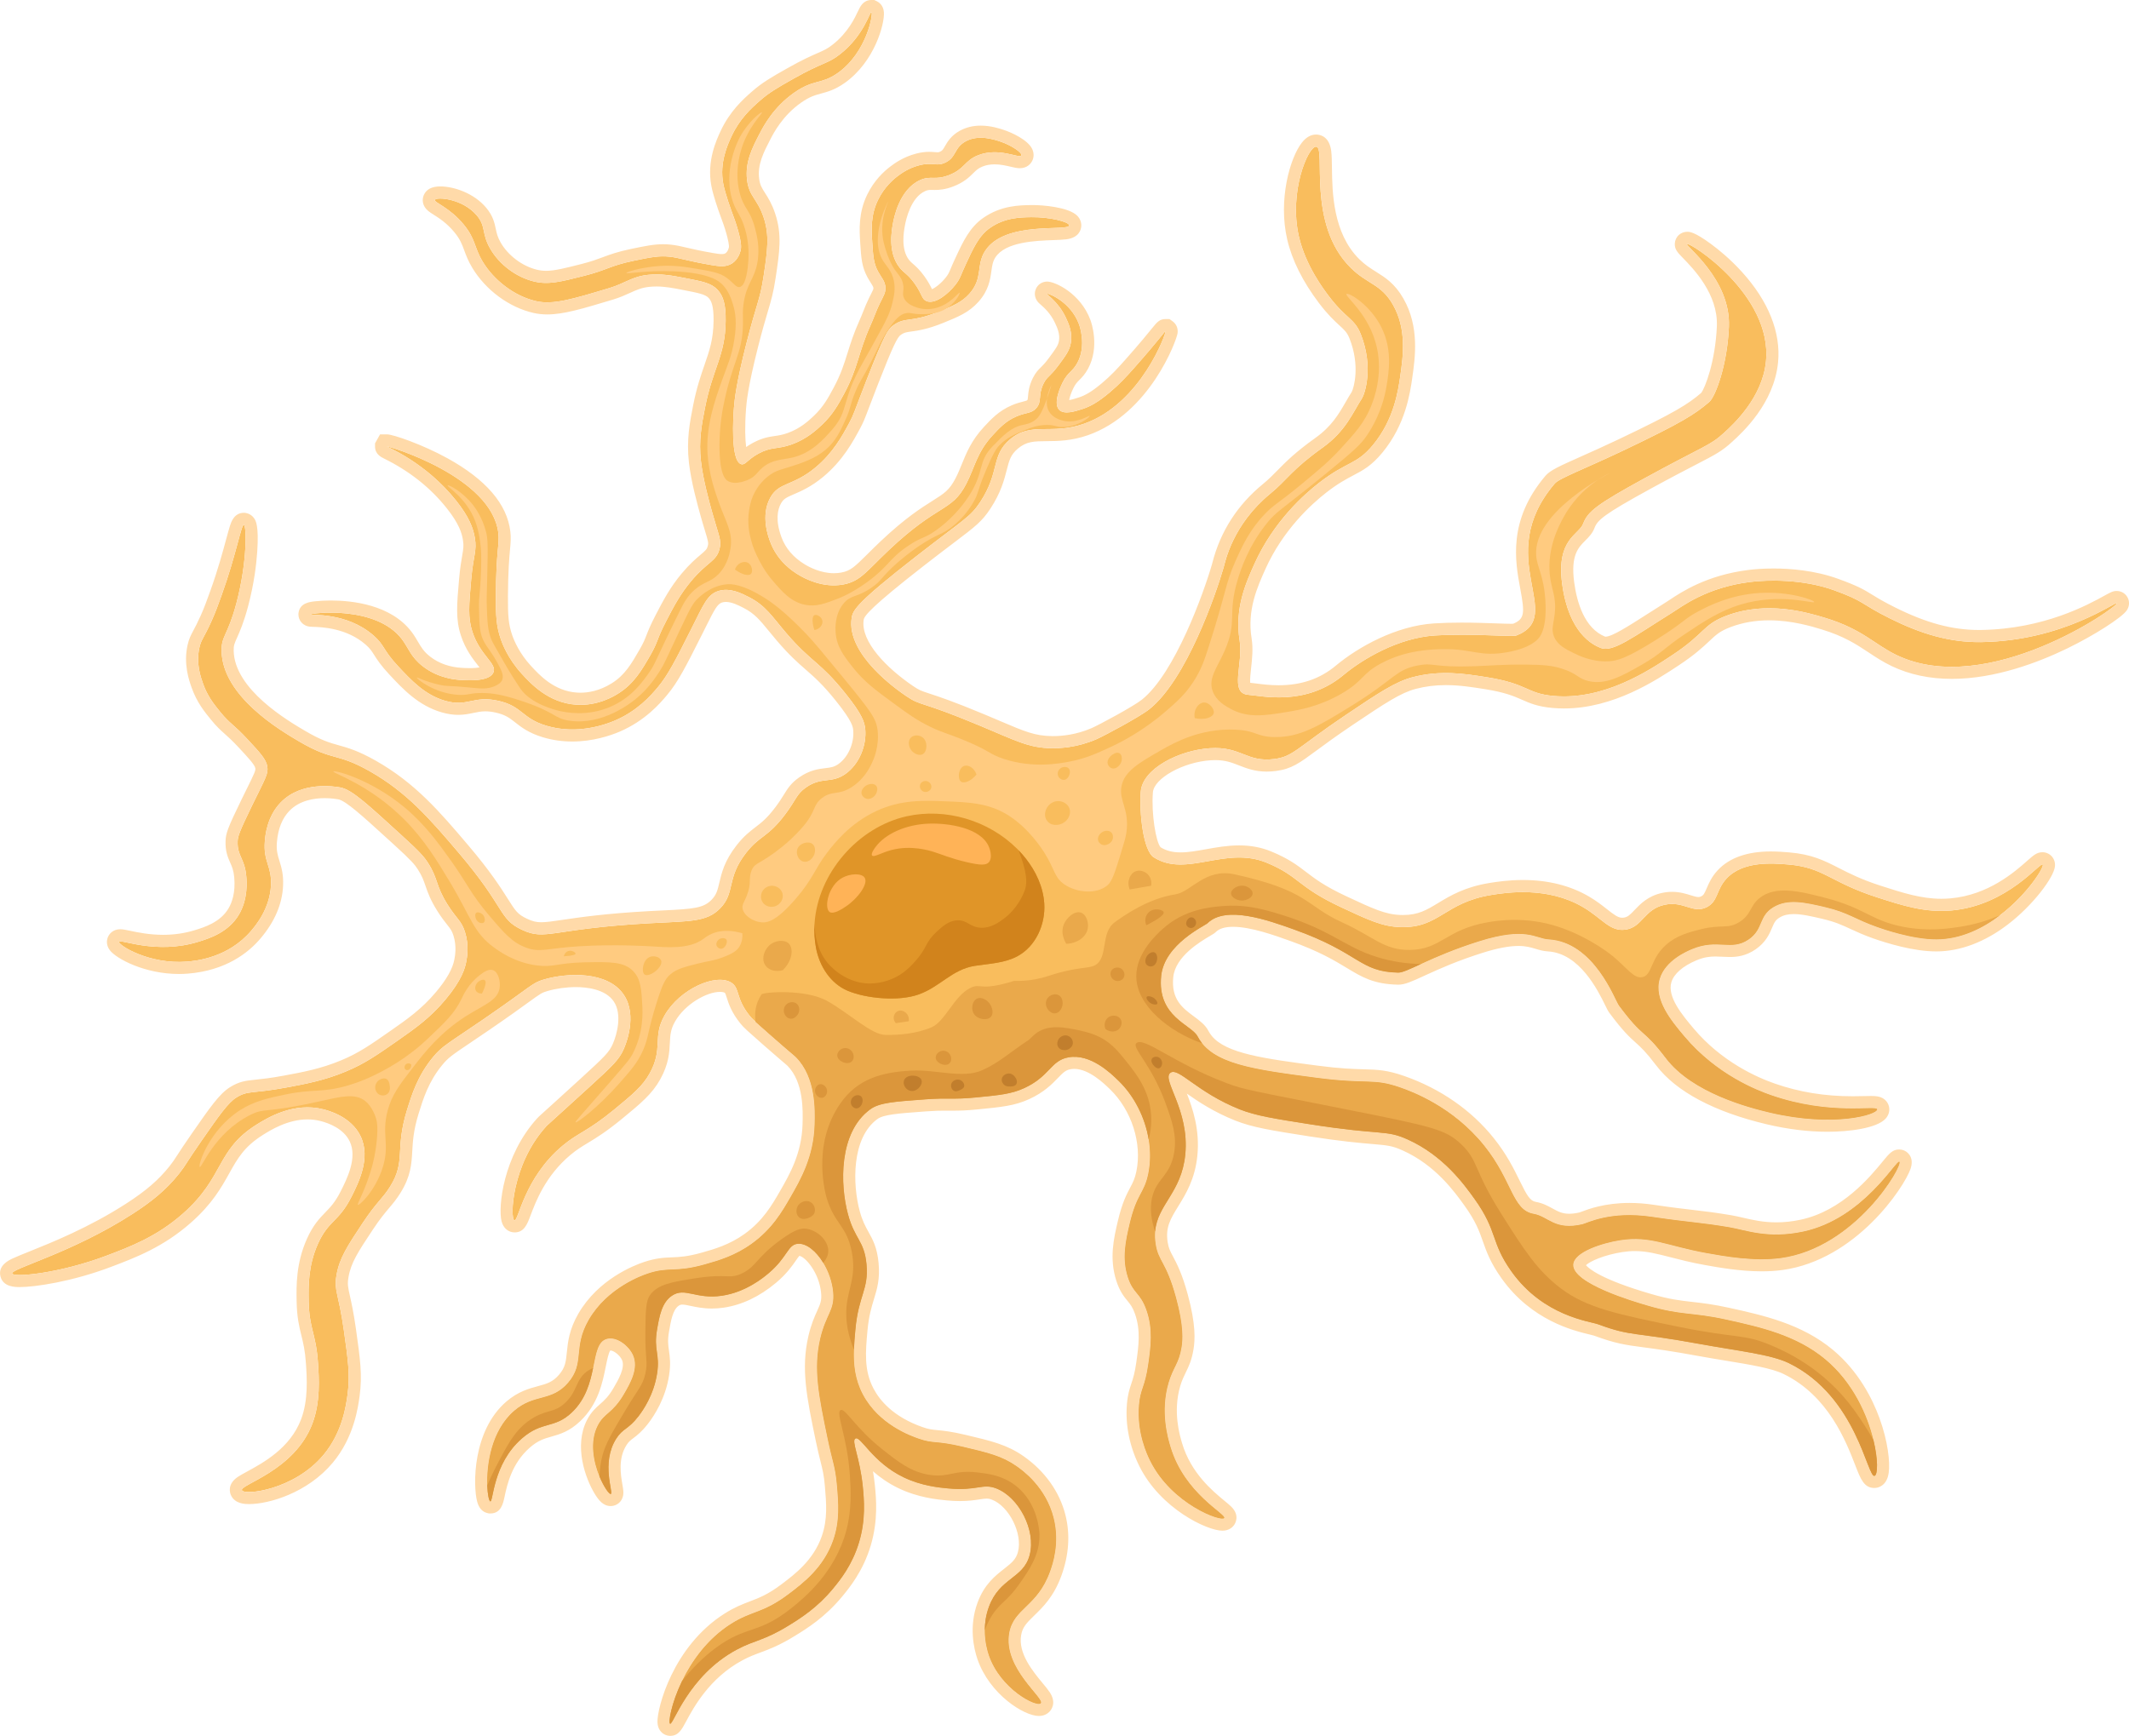 <?xml version="1.0" encoding="UTF-8"?>
<svg id="Capa_2" xmlns="http://www.w3.org/2000/svg" viewBox="0 0 879.908 717.606">
  <defs>
    <style>
      .cls-1 {
        fill: #ffdaa9;
      }

      .cls-2 {
        fill: #f9bd5d;
      }

      .cls-3 {
        fill: #ffcb80;
      }

      .cls-4 {
        fill: #db963b;
      }

      .cls-5 {
        fill: #eaa94b;
      }

      .cls-6 {
        fill: #c17e2d;
      }

      .cls-7 {
        fill: #d1831c;
      }

      .cls-8 {
        fill: #ffb357;
      }

      .cls-9 {
        fill: #e09528;
      }
    </style>
  </defs>
  <g id="Capa_1-2" data-name="Capa_1">
    <g>
      <g>
        <path class="cls-2" d="M471.49,327.197c-.68,8.67.97,24.44,5.37,27.22,13.56,8.58,29.54-4.88,46.72,2.25,13.53,5.62,12.45,9.84,30.64,18.35,11.42,5.34,17.12,8.01,24.51,8.24,16.22.51,18.16-10.18,37.78-13.31,5.91-.94,22.97-3.66,37.79,5.07,7.9,4.65,11.02,10.12,17.36,9.31,7.16-.91,7.78-8.46,16.34-10.3,7.93-1.7,11.66,3.86,17.37.99,4.77-2.4,3.85-7.13,8.17-11.8,6.85-7.41,19.22-6.37,25.53-5.84,14.82,1.24,17.12,7.26,36.76,13.59,10.68,3.44,19.77,6.37,30.64,5.42,23.24-2.02,36.77-20.18,37.79-19.01.77.89-6.17,12.24-17.59,20.93-7.25,5.53-16.31,9.99-26.33,10.02-10,.03-22.38-4.35-24.51-5.1-9.4-3.33-11.89-5.97-21.43-8.21-8.19-1.92-15.45-3.63-21.46,0-6.28,3.79-3.98,9.04-10.21,13.34-7.27,5-12.76-.51-23.49,4.02-2.03.85-11.02,4.65-13.28,12.29-2.55,8.63,4.88,17.46,10.21,23.79,13.43,15.94,30.27,22.35,35.75,24.25,24.78,8.62,43.76,4.02,43.91,5.89.18,2.13-17.64,7.67-44.42,1.35-8.82-2.08-32.02-8.16-42.9-22.47-9.66-12.72-8.97-7.75-19.4-21.79-1.7-2.28-10.16-26.29-29.11-27.36-5.36-.3-9.04-5.41-28.76.81-10.74,3.39-18.51,6.88-23.96,9.38-4.73,2.17-7.72,3.59-9.4,3.56-16.15-.33-15.62-8.03-43.07-17.83-10.75-3.85-28.11-10.05-35.74-2.59-1.07,1.05-17.82,8.64-19.15,21.78-1.73,17.02,12.47,20.04,15.06,25.02.53,1.02,1.15,1.96,1.86,2.84,7.14,8.95,23.22,11.07,47.16,14.22,21.72,2.86,23.25.03,34.73,4.04,4.68,1.64,21.72,7.84,34.72,24.08,11.73,14.64,11.51,26.61,20.43,28.16,6.07,1.05,8.58,6.99,20.17,4.28,1.94-.46,11.44-5.61,28.59-3.07,16.63,2.46,19.61,2.21,32.17,4.34,6.75,1.15,15.81,4.88,30.39,1.79,25.02-5.3,38.65-30.1,39.83-28.89,1.53,1.57-18.05,35.58-49.03,39.83-10.95,1.5-23.3-.73-30.63-2.05-16.42-2.95-23.24-7.29-35.75-5.33-7.37,1.15-19.08,4.86-19.4,10.05-.5,7.86,25.32,15.41,30.64,16.96,14.41,4.22,18.02,2.6,32.68,5.83,13.69,3.02,28.85,6.37,40.86,16.41,20.58,17.21,23.29,46.88,20.41,48.15-3.03,1.33-7.24-32.81-35.49-46.58-7.49-3.65-21.33-5.08-36.76-7.91-28.09-5.16-27.9-2.94-42.13-8.17-3.34-1.23-22.54-3.26-35.75-21.81-8.76-12.31-5.48-16.35-15.31-30.06-4.22-5.88-12.8-17.85-27.58-24.51-9.17-4.14-10.44-1.6-39.83-6.2-15.26-2.39-22.9-3.59-29.62-6.26-17.78-7.09-25.27-17.52-28.59-15.12-3.83,2.77,7.96,15.27,6.13,33.78-1.79,18.03-14.52,21.84-12.26,36.91,1.12,7.43,4.32,7.18,8.43,22.25,3.3,12.09,2.73,17.76,2.29,20.49-1.09,6.84-3.41,8.1-5.36,14.69-3.53,11.99-.29,22.92.77,26.47,5.83,19.61,23.37,27.93,22.21,29.5-1.21,1.63-21.72-5.72-30.64-23.75-1.18-2.39-5.56-11.52-4.59-22.98.58-6.86,2.47-7.25,3.83-16.85,1.01-7.15,2.05-14.51-.77-22.49-2.6-7.34-5.42-6.56-7.66-13.51-2.52-7.82-.94-14.95.77-22.21,2.93-12.47,5.98-12.35,7.66-20.54,2.76-13.46-2.4-28.85-12.26-38.44-3.18-3.1-11.6-11.3-20.68-9.7-7.44,1.32-7.64,7.86-18.38,12.76-5.24,2.4-10.14,2.88-19.92,3.83-9.59.94-11.42.08-20.68.77-12.65.94-19.07,1.28-22.98,4.14-13.08,9.56-12.48,31.14-9.19,43.35,2.81,10.41,6.76,10.95,7.66,20.68.98,10.45-3.3,12.79-4.59,26.95-.83,9.05-1.64,17.92,3.06,26.83,6.62,12.55,19.96,17.22,22.98,18.28,6.49,2.27,6.91.66,18.38,3.38,10.56,2.5,16.2,3.84,22.21,8.05,2.57,1.79,12.14,8.7,15.32,21.45,2.6,10.39-.43,19.11-1.53,22.14-5.3,14.62-15.03,15.09-16.85,25.35-2.61,14.7,15,27.16,13.02,29.1-1.7,1.68-16.59-5.77-21.45-19.91-.79-2.33-3.35-10.74,0-19.92,4.47-12.24,14.24-11.6,16.86-21.45,2.73-10.28-4.48-23.97-13.79-27.57-5.74-2.21-7.8,1.13-19.92,0-3.62-.34-10.96-1.02-18.38-4.6-12.94-6.23-17.73-17.23-19.91-16.02-1.76.97,1.86,7.71,3.06,19.85.54,5.5,1.26,13.59-1.53,22.98-2.81,9.42-7.8,15.6-10.73,19.15-6.52,7.92-13.33,12.21-18.38,15.32-10.29,6.35-13.96,5.94-21.45,9.96-20.18,10.82-26.25,31.36-27.57,30.64-1.49-.82,4.2-28.07,25.28-41.36,8.7-5.49,13.04-4.2,23.74-12.26,6.2-4.67,14.49-11.08,18.38-22.21,2.82-8.05,2.2-15.29,1.54-22.98-.65-7.57-1.84-9.47-3.83-19.09-3.66-17.64-5.97-28.73-3.07-41.23,2.41-10.38,6.07-11.66,5.36-19.34-.92-10.13-8.41-20.39-14.55-19.95-4.28.3-4.2,5.55-12.25,12.29-1.98,1.66-9.22,7.71-19.15,9.19-10.84,1.61-15.27-3.65-20.68,0-4.21,2.84-5.19,8.49-6.13,13.93-1.5,8.65,1.28,10.02,0,18.24-1.37,8.84-5.81,15.22-7.66,17.62-4.4,5.71-6.39,4.87-9.19,9.25-6.48,10.11-1,22.61-2.3,22.92-1.53.36-11.46-16.51-5.36-28.34,2.67-5.19,6.13-4.95,10.76-12.86,2.58-4.4,6.28-10.72,3.79-16.25-1.76-3.91-6.75-7.72-10.72-6.7-7.58,1.94-2.76,19.23-14.56,30.45-7.24,6.88-12.24,3.39-20.68,10.78-12.03,10.53-11.72,26.24-13.02,25.98-1.62-.32-4.18-25.46,9.96-37.53,8.35-7.12,15.32-3.54,22.21-11.54,7.09-8.22,1.79-14.38,8.56-26.06,7.73-13.32,22.21-18.36,24.38-19.08,9.02-3,10.99-.22,23.74-3.83,5.7-1.61,12.29-3.54,19.15-8.46,8.47-6.07,12.63-13.31,16.09-19.31,4.15-7.22,9.58-16.66,9.95-30,.17-5.99.55-19.39-7.65-27.76-.88-.89-.62-.46-9.96-8.64-3.5-3.06-5.54-4.88-6.81-6.04-1.47-1.37-1.91-1.86-2.38-2.45-5.93-7.32-4-11.48-7.66-13.77-6.3-3.93-21.28,2.58-27.58,13.62-5.08,8.91-.38,13.56-6.13,23.92-2.88,5.2-6.81,8.49-14.55,14.86-11.43,9.4-14.81,9.48-21.45,15.04-16.05,13.45-18.21,31.41-19.91,30.83-1.87-.64-1.16-22.99,13.02-38.7.89-.99.28-.23,17.75-16.21,10.03-9.17,12.5-11.49,14.46-15.98.68-1.54,5.79-13.65,0-22.31-6.62-9.92-23.38-9.16-32.97-6.37-5.1,1.47-4.7,2.52-25.28,16.62-14.53,9.96-16.8,10.86-20.68,15.58-6.34,7.7-8.75,15.55-10.73,21.96-5.01,16.26-.34,20.85-6.89,31.4-3.27,5.27-5.43,6.14-11.49,15.29-6.21,9.38-9.54,14.41-10.72,21.48-1.08,6.46.87,7.28,3.06,22.78,1.69,11.96,2.61,18.43,1.53,26.4-.61,4.53-2.11,15.64-9.95,25.04-12.17,14.58-32.72,16.81-33.71,14.63-1.07-2.37,21.71-7.97,29.11-27.58,3.4-9,2.74-18.79,2.3-25.27-.81-12.02-3.63-13.84-3.83-25.39-.11-6.04-.25-14.57,3.83-23.67,4.35-9.72,8.51-8.91,13.79-19.31,2.94-5.81,8.16-16.12,3.83-25.16-3.93-8.19-13.44-10.62-15.32-11.1-12.21-3.13-23.07,3.44-27.58,6.26-16.99,10.61-13.22,21.62-30.64,36.94-10.74,9.45-21.61,13.56-31.4,17.27-19.67,7.44-38.62,9.12-39.06,7.39-.53-2.04,24.56-8.39,49.78-24.66,7.63-4.92,13.7-9.73,19.15-16.56,2.89-3.62,2.89-4.41,9.44-13.81,7.21-10.38,10.89-15.62,14.31-17.74,4.87-3.02,6.34-1.46,20.68-4.13,7.81-1.45,15.68-2.91,24.51-6.59,7.79-3.24,12.79-6.74,21.44-12.78,7.5-5.24,13.46-9.47,19.66-16.84,6.86-8.14,8.22-13.21,8.68-15.69.39-2.04,1.24-6.87-.51-12.39-1.48-4.72-3.4-5.3-7.14-11.24-5.12-8.1-3.81-10.59-8.17-17.36-1.61-2.49-3.29-4.47-10.73-11.23-13.79-12.54-20.63-19.09-25.53-19.92-2.23-.38-15.87-2.69-24.51,6.13-5.82,5.94-6.46,13.95-6.64,16.19-.67,8.33,2.9,10.2,2.55,18.02-.42,9.77-6.41,16.83-8.17,18.9-9.67,11.4-23.34,12.5-26.55,12.76-15.68,1.27-28.46-6.86-28.08-8.17.39-1.37,15.12,5.38,32.69,0,4.75-1.45,12.51-3.95,16.84-11.23,3.88-6.54,3.23-13.94,3.06-15.83-.67-7.62-3.79-8.3-3.57-14.45.07-2,.46-3.56,6.12-15.17,5.5-11.25,6.61-12.8,6.13-15.83-.47-2.95-3.03-5.71-8.17-11.23-5.86-6.31-7.26-6.35-11.23-11.24-2.64-3.23-5.32-6.58-7.15-11.74-.96-2.71-2.97-8.34-1.53-14.81.78-3.56,1.85-3.95,5.1-11.23,1.6-3.58,2.51-6.1,4.08-10.47,6.02-16.68,8.13-29.27,9.2-29.11,1.15.18,1.5,15.16-3.06,32.34-3.59,13.49-6.25,13.46-6.13,19.75.34,18.8,24.36,32.89,32.17,37.47,14.01,8.22,15.3,4.43,29.11,12.27,15.29,8.68,24.75,19.61,36.76,33.74,19.54,22.96,16.38,27.19,26.04,31.75,10.03,4.74,12.1-.43,52.85-2.67,16.65-.91,23.53-.44,29.11-6.14,6.4-6.52,2.44-12.33,10.72-22.94,5.68-7.27,8.88-6.28,16.09-15.82,4.71-6.24,4.66-8.41,8.68-11.24,6.57-4.61,10.45-1.44,16.34-5.61,5.73-4.06,8.73-11.79,8.17-18.35-.26-3.03-1.31-6.28-8.17-14.85-10.74-13.42-13.98-12.72-24.51-25.02-5.94-6.93-8.43-11.27-15.32-14.81-3.13-1.6-7.98-4.09-12.76-2.55-4.55,1.47-6.09,5.62-11.24,15.83-6.38,12.67-9.57,19-13.79,24-2.81,3.34-8.35,9.76-17.87,13.79-3.82,1.61-15.42,5.86-28.08,2.08-10.32-3.08-9.88-8.07-19.92-10.32-10.44-2.34-12.54,2.7-21.96,0-8.35-2.4-14.02-8.47-19.4-14.23-6.53-6.99-5.49-8.64-10.21-12.77-11.25-9.81-26.05-8.24-26.05-8.68.08-.6,27.04-3.97,37.79,10.22,2.77,3.65,3.59,7.31,8.68,11.23,6.52,5.01,13.6,5.49,15.83,5.62,3.25.18,11.6.63,13.28-3.07,1.67-3.7-5.43-6.91-8.68-16.85-1.89-5.76-1.43-10.99-.51-21.44.91-10.4,2.44-11.89,1.53-17.37-.69-4.17-2.49-8.78-7.66-15.31-12.62-15.95-28.6-22.21-28.6-22.47.19-.35,43.25,12.37,45.96,35.74.55,4.77-.91,7.06-1.02,26.04-.05,8.07.19,12.54,2.04,17.88.6,1.71,2.91,8.01,8.68,14.29,3.77,4.11,11.02,12.01,22.47,12.77,8.87.59,15.48-3.42,17.36-4.6,6.52-4.07,9.75-9.69,13.28-15.83,3.37-5.86,2.48-6.29,6.64-14.29,3.05-5.87,5.66-10.91,10.21-16.34,6.86-8.2,10.37-8.06,11.75-13.28.96-3.65-.31-5.43-3.07-15.32-1.16-4.16-3.74-13.42-4.59-20.94-.99-8.66.3-15.21,1.7-22.29,3.25-16.51,8.34-21.22,8.51-35.75.08-6.64-.93-10.32-3.41-12.93-2.54-2.7-6.12-3.39-13.27-4.77-5.41-1.05-9.86-1.91-15.32-1.36-6.65.66-9.55,3.5-16,5.45-15.56,4.68-23.35,7.02-30.3,5.44-9.13-2.07-17.57-8.78-22.13-16.34-3.58-5.95-2.84-9.25-7.83-15.32-5.94-7.23-12.39-9.12-11.91-10.21.59-1.36,11.46-.59,17.36,6.47,3.82,4.56,1.88,7.37,5.45,13.61,3.8,6.67,10.77,11.83,18.04,13.62,5.98,1.48,11.02.19,21.11-2.38,9.26-2.36,10.46-4.13,20.08-6.13,7.02-1.46,10.52-2.19,14.98-1.7,4.26.47,6.47,1.58,17.02,3.4,3.4.59,6.33,1.02,8.85-.68,2.49-1.67,3.25-4.53,3.41-5.1.34-1.27.52-3.01-1.02-8.51-.96-3.41-1.89-5.81-2.39-7.15-.37-1.01-2.93-7.9-3.74-12.26-1.6-8.56,1.85-16.05,3.4-19.4,3.36-7.28,8.1-11.57,11.58-14.64,3.94-3.5,7.33-5.44,13.95-9.19,12.43-7.04,14.12-6.06,19.41-10.22,9.87-7.76,12.27-17.68,12.93-17.36.84.41-1.84,16.63-13.95,25.19-6.83,4.83-9.83,2.39-18.05,8.17-8.47,5.96-12.56,13.67-14.29,17.03-2.93,5.66-6.03,11.67-5.11,19.06.85,6.82,4.24,7.67,6.81,15.32,2.5,7.43,1.65,13.59,0,24.51-1.47,9.74-2.82,10.86-7.15,27.91-4.12,16.25-4.82,22.81-5.11,26.56-.23,3.1-1.54,21.92,3.07,23.15,1.68.44,2.47-1.9,7.15-4.43,5.36-2.9,7.68-1.63,13.61-3.74,6.34-2.26,10.4-6.09,12.6-8.17,4.5-4.26,6.76-8.4,9.19-12.94,5.83-10.89,5.72-16.81,10.89-28.26,1.32-2.92,2.33-5.97,3.75-8.85,1.56-3.17,2.42-4.39,2.38-6.46-.05-2.78-1.63-4.17-3.06-6.81-1.84-3.4-2.02-6.29-2.39-11.92-.35-5.47-.72-11.3,2.39-17.7,2.57-5.29,6.31-8.48,8.17-9.87,1.43-1.08,4.43-3.29,8.85-4.43,5.64-1.45,6.91.57,10.55-1.02,4.85-2.11,3.74-6.17,8.57-8.85,5.28-2.94,11.6-.87,14.24,0,4.7,1.54,9.27,4.66,8.85,5.79-.56,1.53-9.28-3.59-18.04,0-5.53,2.26-5.41,5.67-11.92,8.17-5.88,2.25-7.43.02-11.91,2.04-8.7,3.93-10.87,15.99-11.23,18.04-.52,2.88-2.13,11.86,2.72,18.04,1.85,2.37,3.34,2.65,6.13,6.47,3.37,4.63,2.99,6.69,5.1,7.49,3.7,1.41,9.12-3.24,11.92-6.81,2.05-2.61,2.18-3.99,4.14-8.17,3.05-6.51,5.37-11.98,10.16-15.32,6.1-4.25,12.38-4.35,17.02-4.42,7.54-.12,15.72,1.92,15.66,3.4-.12,2.67-26.57-2.14-34.73,10.56-3.81,5.93-.76,11.23-6.47,17.67-3.17,3.58-6.9,5.09-12.93,7.52-11.37,4.58-13.42,1.97-18.38,5.44-2.34,1.64-3.7,3.49-11.24,22.81-5.23,13.41-5.17,14.03-7.15,17.7-2.79,5.19-6.62,12.3-13.95,18.39-9.52,7.9-15.09,5.88-18.73,12.59-3.98,7.35-.74,16.06,0,18.05,3.08,8.26,9.42,12.29,11.58,13.61,2.56,1.58,10.15,5.69,18.72,4.09,7.02-1.31,9.53-5.48,18.87-14.3,20.53-19.37,25.79-15.62,31.85-27.23,3.53-6.75,4.38-13.04,10.9-20.09,2.94-3.18,5.5-5.95,9.87-7.83,4.12-1.77,6.15-1.16,8.17-3.4,2.56-2.84.59-5.24,3.06-10.22,1.51-3.03,2.43-2.5,6.13-7.48,3.04-4.09,4.56-6.13,5.11-9.2.8-4.48-.97-8.25-2.05-10.55-3.12-6.66-8.07-9.58-7.83-9.87.32-.38,9.76,3.1,13.28,12.59.25.67,3.16,8.87-.68,16-1.97,3.67-3.88,3.64-6.13,8.17-.42.85-4.16,8.41-1.36,11.24,2.05,2.07,6.59.61,9.53-.34,3.25-1.05,6.42-2.77,11.24-6.81,4.18-3.51,7-6.6,10.21-10.21,10-11.27,12.74-15.31,12.94-15.17.47.34-10,29.98-33.71,38.28-13.71,4.8-21.71-1.09-30.63,6.52-7.87,6.7-4.01,13.29-12.26,25.86-4.1,6.24-6.6,6.97-26.55,22.51-24.53,19.12-26.06,22.15-26.56,25.37-2.36,15.36,19.59,30.29,22.47,32.25,6.47,4.4,5.11,1.65,30.64,12.33,14.94,6.25,20.15,9.18,29.62,9.28,3.02.03,10.26-.18,18.38-3.7,3.14-1.36,17.97-9.28,21.96-12.47,15.32-12.26,27.49-47.61,30.64-58.51.71-2.49,3.68-17.76,19.4-30.64,6.81-5.58,8.83-9.9,21.45-18.89,9.67-6.9,12.47-14.43,16.34-20.43,1.12-1.74,4.96-12.76-.51-26.55-2.62-6.6-5.98-6.16-13.28-15.82-2.12-2.81-9.5-12.57-12.25-24.42-4.33-18.61,3.87-37.54,7.14-37.24,4.19.4-4.11,31.96,14.3,50.11,6.96,6.85,12.47,6.61,17.36,15.14,5.84,10.17,4.24,21.38,3.07,29.59-.86,5.97-2.56,17.92-11.24,28.43-6.95,8.43-10.69,6.62-22.46,15.81-5.66,4.41-18.52,15.54-26.56,33.38-3.51,7.8-8.28,18.4-6.13,31.66,1.58,9.65-4.4,21.83,3.58,22.47,5.67.44,23.71,4.82,39.32-8.17,8.31-6.93,23.01-15.41,37.79-16.35,15.45-.97,31.93.69,33.7,0,20.93-8.17-10.22-32.17,15.83-62.8,1.88-2.22,12.2-5.99,28.59-13.79,24.24-11.54,29.37-14.93,35.24-19.92,2.63-2.24,7.51-15.37,8.17-31.14.81-19.68-18.19-33.46-17.36-34.2,1.08-.95,35.37,20.94,32.68,48.49-1.48,15.05-13.41,26-17.37,29.62-5.82,5.34-8.11,5.23-32.68,18.67-19.99,10.94-23.59,13.82-25.53,18.9-1.72,4.53-11.12,6.26-8.68,24.73,2.72,20.55,12.7,25.27,15.83,26.55,5.07,2.08,13.26-4.32,29.79-14.64,3.74-2.33,13.93-10.33,32-12.59,7.35-.93,21.91-1.24,34.72,3.4,13.03,4.72,10.49,5.34,22.98,11.58,12.78,6.38,24.73,10.07,37.96,9.87,33.98-.53,55.63-17,56-16.09.58,1.45-53.42,39.42-90.9,21.53-9.38-4.47-14.02-10.68-29.6-15.43-7.76-2.37-24.26-7.17-40.86-.91-9.91,3.75-8.62,7.19-22.47,16.34-9.77,6.47-28.26,18.69-49.02,16.82-11.23-1.02-10.35-5-27.58-7.74-9-1.43-19.08-3.03-30.64,0-7.09,1.86-14.01,6.46-27.57,15.58-20.39,13.72-21.72,17.23-29.62,18.24-11.44,1.46-13.63-5.29-26.55-4.47-12.69.81-27.85,8.42-28.6,17.89Z"/>
        <path class="cls-1" d="M360.137,5c.011,0,.022.003.033.007.84.41-1.84,16.63-13.95,25.19-6.83,4.83-9.83,2.39-18.05,8.17-8.47,5.96-12.56,13.67-14.29,17.03-2.93,5.66-6.03,11.67-5.11,19.06.85,6.82,4.24,7.67,6.81,15.32,2.5,7.43,1.65,13.59,0,24.51-1.47,9.74-2.82,10.86-7.15,27.91-4.12,16.25-4.82,22.81-5.11,26.56-.23,3.1-1.54,21.92,3.07,23.15.138.036.271.054.399.054,1.437,0,2.456-2.162,6.751-4.484,5.36-2.9,7.68-1.63,13.61-3.74,6.34-2.26,10.4-6.09,12.6-8.17,4.5-4.26,6.76-8.4,9.19-12.94,5.83-10.89,5.72-16.81,10.89-28.26,1.32-2.92,2.33-5.97,3.75-8.85,1.56-3.17,2.42-4.39,2.38-6.46-.05-2.78-1.63-4.17-3.06-6.81-1.84-3.4-2.02-6.29-2.39-11.92-.35-5.47-.72-11.3,2.39-17.7,2.57-5.29,6.31-8.48,8.17-9.87,1.43-1.08,4.43-3.29,8.85-4.43,1.703-.438,3.008-.559,4.099-.559,1.361,0,2.391.189,3.449.189.905,0,1.831-.138,3.002-.649,4.85-2.11,3.74-6.17,8.57-8.85,2.035-1.133,4.226-1.522,6.3-1.522,3.306,0,6.318.988,7.94,1.522,4.7,1.54,9.27,4.66,8.85,5.79-.076.209-.305.294-.665.294-1.563,0-5.604-1.599-10.431-1.599-2.205-0-4.572.333-6.944,1.305-5.53,2.26-5.41,5.67-11.92,8.17-2.577.986-4.322,1.112-5.847,1.112-.521,0-1.017-.015-1.511-.015-1.359,0-2.707.111-4.552.943-8.7,3.93-10.87,15.99-11.23,18.04-.52,2.88-2.13,11.86,2.72,18.04,1.85,2.37,3.34,2.65,6.13,6.47,3.37,4.63,2.99,6.69,5.1,7.49.465.177.957.259,1.467.259,3.553,0,8.005-3.947,10.453-7.069,2.05-2.61,2.18-3.99,4.14-8.17,3.05-6.51,5.37-11.98,10.16-15.32,6.1-4.25,12.38-4.35,17.02-4.42.213-.003.427-.005.641-.005,7.355,0,15.077,1.967,15.019,3.405-.12,2.67-26.57-2.14-34.73,10.56-3.81,5.93-.76,11.23-6.47,17.67-3.17,3.58-6.9,5.09-12.93,7.52-11.37,4.58-13.42,1.97-18.38,5.44-2.34,1.64-3.7,3.49-11.24,22.81-5.23,13.41-5.17,14.03-7.15,17.7-2.79,5.19-6.62,12.3-13.95,18.39-9.52,7.9-15.09,5.88-18.73,12.59-3.98,7.35-.74,16.06,0,18.05,3.08,8.26,9.42,12.29,11.58,13.61,2.155,1.33,7.876,4.453,14.743,4.453,1.291,0,2.621-.11,3.977-.363,7.02-1.31,9.53-5.48,18.87-14.3,20.53-19.37,25.79-15.62,31.85-27.23,3.53-6.75,4.38-13.04,10.9-20.09,2.94-3.18,5.5-5.95,9.87-7.83,4.12-1.77,6.15-1.16,8.17-3.4,2.56-2.84.59-5.24,3.06-10.22,1.51-3.03,2.43-2.5,6.13-7.48,3.04-4.09,4.56-6.13,5.11-9.2.8-4.48-.97-8.25-2.05-10.55-3.12-6.66-8.07-9.58-7.83-9.87.015-.018.053-.028.109-.028,1.113,0,9.821,3.588,13.171,12.618.25.67,3.16,8.87-.68,16-1.97,3.67-3.88,3.64-6.13,8.17-.42.85-4.16,8.41-1.36,11.24.764.771,1.874,1.053,3.118,1.053,2.094,0,4.568-.797,6.412-1.393,3.25-1.05,6.42-2.77,11.24-6.81,4.18-3.51,7-6.6,10.21-10.21,9.833-11.082,12.647-15.174,12.928-15.174.005,0,.009.001.012.004.47.34-10,29.98-33.71,38.28-13.71,4.8-21.71-1.09-30.63,6.52-7.87,6.7-4.01,13.29-12.26,25.86-4.1,6.24-6.6,6.97-26.55,22.51-24.53,19.12-26.06,22.15-26.56,25.37-2.36,15.36,19.59,30.29,22.47,32.25,6.47,4.4,5.11,1.65,30.64,12.33,14.94,6.25,20.15,9.18,29.62,9.28.144.001.299.002.462.002,3.253,0,10.186-.351,17.918-3.702,3.14-1.36,17.97-9.28,21.96-12.47,15.32-12.26,27.49-47.61,30.64-58.51.71-2.49,3.68-17.76,19.4-30.64,6.81-5.58,8.83-9.9,21.45-18.89,9.67-6.9,12.47-14.43,16.34-20.43,1.12-1.74,4.96-12.76-.51-26.55-2.62-6.6-5.98-6.16-13.28-15.82-2.12-2.81-9.5-12.57-12.25-24.42-4.296-18.463,3.742-37.243,7.062-37.243.026,0,.052.001.078.004,4.19.4-4.11,31.96,14.3,50.11,6.96,6.85,12.47,6.61,17.36,15.14,5.84,10.17,4.24,21.38,3.07,29.59-.86,5.97-2.56,17.92-11.24,28.43-6.95,8.43-10.69,6.62-22.46,15.81-5.66,4.41-18.52,15.54-26.56,33.38-3.51,7.8-8.28,18.4-6.13,31.66,1.58,9.65-4.4,21.83,3.58,22.47,2.376.184,6.925,1.061,12.556,1.061,7.807,0,17.695-1.683,26.764-9.231,8.31-6.93,23.01-15.41,37.79-16.35,3.678-.231,7.415-.313,10.997-.313,8.729,0,16.544.486,20.372.486,1.2,0,2.008-.048,2.33-.173,20.93-8.17-10.22-32.17,15.83-62.8,1.88-2.22,12.2-5.99,28.59-13.79,24.24-11.54,29.37-14.93,35.24-19.92,2.63-2.24,7.51-15.37,8.17-31.14.81-19.68-18.19-33.46-17.36-34.2.023-.02.06-.03.111-.03,2.389,0,35.203,21.547,32.569,48.52-1.48,15.05-13.41,26-17.37,29.62-5.82,5.34-8.11,5.23-32.68,18.67-19.99,10.94-23.59,13.82-25.53,18.9-1.72,4.53-11.12,6.26-8.68,24.73,2.72,20.55,12.7,25.27,15.83,26.55.644.264,1.338.392,2.093.392,5.191,0,13.266-6.022,27.697-15.031,3.74-2.33,13.93-10.33,32-12.59,2.513-.318,5.869-.563,9.708-.563,7.393,0,16.581.91,25.012,3.963,13.03,4.72,10.49,5.34,22.98,11.58,12.45,6.215,24.113,9.878,36.938,9.878.34,0,.68-.003,1.022-.008,33.065-.516,54.456-16.126,55.924-16.126.041,0,.066.012.076.036.47,1.175-34.873,26.311-68.238,26.311-7.826,0-15.541-1.382-22.662-4.781-9.38-4.47-14.02-10.68-29.6-15.43-4.938-1.508-13.416-4-23.205-4-5.595-0-11.617.814-17.655,3.09-9.91,3.75-8.62,7.19-22.47,16.34-9.088,6.018-25.723,17.012-44.709,17.012-1.425,0-2.861-.062-4.311-.192-11.23-1.02-10.35-5-27.58-7.74-5.241-.833-10.85-1.723-16.902-1.723-4.341,0-8.909.458-13.738,1.723-7.09,1.86-14.01,6.46-27.57,15.58-20.39,13.72-21.72,17.23-29.62,18.24-1.123.143-2.158.208-3.121.208-8.287,0-11.381-4.747-21.299-4.747-.678,0-1.385.022-2.13.069-12.69.81-27.85,8.42-28.6,17.89-.68,8.67.97,24.44,5.37,27.22,3.526,2.231,7.217,2.972,11.048,2.972,7.573,0,15.702-2.893,24.22-2.893,3.747,0,7.568.559,11.452,2.171,13.53,5.62,12.45,9.84,30.64,18.35,11.42,5.34,17.12,8.01,24.51,8.24.376.012.746.018,1.107.018,15.214,0,17.508-10.27,36.673-13.328,2.56-.407,7.212-1.148,12.867-1.148,7.402,0,16.522,1.269,24.924,6.218,7.37,4.338,10.581,9.39,16.126,9.39.399,0,.809-.026,1.234-.08,7.16-.91,7.78-8.46,16.34-10.3,1.091-.234,2.102-.33,3.049-.33,4.482,0,7.548,2.158,10.896,2.158,1.092,0,2.214-.229,3.425-.838,4.77-2.4,3.85-7.13,8.17-11.8,4.749-5.137,12.152-6.213,18.348-6.213,2.742,0,5.246.21,7.182.373,14.82,1.24,17.12,7.26,36.76,13.59,9.294,2.994,17.385,5.601,26.492,5.601,1.358,0,2.737-.058,4.148-.181,22.515-1.957,35.917-19.064,37.658-19.064.056,0,.1.018.132.054.77.89-6.17,12.24-17.59,20.93-7.25,5.53-16.31,9.99-26.33,10.02-.034,0-.069 0-.102 0-9.982,0-22.285-4.353-24.408-5.1-9.4-3.33-11.89-5.97-21.43-8.21-4.686-1.099-9.068-2.128-13.086-2.128-3.003,0-5.803.576-8.374,2.128-6.28,3.79-3.98,9.04-10.21,13.34-2.736,1.881-5.22,2.275-7.825,2.275-1.871,0-3.805-.203-5.941-.203-2.793,0-5.931.347-9.723,1.948-2.03.85-11.02,4.65-13.28,12.29-2.55,8.63,4.88,17.46,10.21,23.79,13.43,15.94,30.27,22.35,35.75,24.25,13.812,4.804,25.822,5.502,33.774,5.502,3.253,0,5.827-.117,7.568-.117,1.638,0,2.537.103,2.569.505.118,1.403-7.568,4.284-20.477,4.284-6.696,0-14.796-.775-23.943-2.933-8.82-2.08-32.02-8.16-42.9-22.47-9.66-12.72-8.97-7.75-19.4-21.79-1.7-2.28-10.16-26.29-29.11-27.36-3.354-.188-6.05-2.259-12.43-2.259-3.816,0-8.949.741-16.33,3.069-10.74,3.39-18.51,6.88-23.96,9.38-4.681,2.147-7.658,3.56-9.347,3.56-.018,0-.035-0-.053-0-16.15-.33-15.62-8.03-43.07-17.83-7.08-2.536-17.029-6.091-25.176-6.091-4.222-0-7.96.955-10.564,3.501-1.07,1.05-17.82,8.64-19.15,21.78-1.73,17.02,12.47,20.04,15.06,25.02.53,1.02,1.15,1.96,1.86,2.84,7.14,8.95,23.22,11.07,47.16,14.22,21.72,2.86,23.25.03,34.73,4.04,4.68,1.64,21.72,7.84,34.72,24.08,11.73,14.64,11.51,26.61,20.43,28.16,4.96.858,7.545,4.982,14.647,4.982,1.589,0,3.404-.206,5.523-.702,1.56-.37,8.005-3.771,19.382-3.771,2.776,0,5.845.202,9.208.701,16.63,2.46,19.61,2.21,32.17,4.34,4.854.827,10.902,2.988,19.338,2.988,3.296,0,6.956-.33,11.052-1.198,24.424-5.174,37.995-28.933,39.725-28.933.042,0,.077.014.105.043,1.53,1.57-18.05,35.58-49.03,39.83-2.58.353-5.237.5-7.888.5-8.602,0-17.138-1.541-22.741-2.55-13.562-2.437-20.576-5.821-29.655-5.822-1.913,0-3.918.15-6.095.491-7.37,1.15-19.08,4.86-19.4,10.05-.5,7.86,25.32,15.41,30.64,16.96,14.41,4.22,18.02,2.6,32.68,5.83,13.69,3.02,28.85,6.37,40.86,16.41,20.58,17.21,23.29,46.88,20.41,48.15-.058.025-.116.038-.174.038-3.025,0-7.602-33.109-35.316-46.618-7.49-3.65-21.33-5.08-36.76-7.91-28.09-5.16-27.9-2.94-42.13-8.17-3.34-1.23-22.54-3.26-35.75-21.81-8.76-12.31-5.48-16.35-15.31-30.06-4.22-5.88-12.8-17.85-27.58-24.51-9.17-4.14-10.44-1.6-39.83-6.2-15.26-2.39-22.9-3.59-29.62-6.26-16.005-6.382-23.672-15.47-27.465-15.471-.421-0-.793.112-1.125.351-3.83,2.77,7.96,15.27,6.13,33.78-1.79,18.03-14.52,21.84-12.26,36.91,1.12,7.43,4.32,7.18,8.43,22.25,3.3,12.09,2.73,17.76,2.29,20.49-1.09,6.84-3.41,8.1-5.36,14.69-3.53,11.99-.29,22.92.77,26.47,5.83,19.61,23.37,27.93,22.21,29.5-.109.147-.374.221-.773.221-4.034,0-21.75-7.563-29.867-23.971-1.18-2.39-5.56-11.52-4.59-22.98.58-6.86,2.47-7.25,3.83-16.85,1.01-7.15,2.05-14.51-.77-22.49-2.6-7.34-5.42-6.56-7.66-13.51-2.52-7.82-.94-14.95.77-22.21,2.93-12.47,5.98-12.35,7.66-20.54,2.76-13.46-2.4-28.85-12.26-38.44-2.902-2.829-10.168-9.905-18.316-9.905-.781,0-1.57.065-2.364.205-7.44,1.32-7.64,7.86-18.38,12.76-5.24,2.4-10.14,2.88-19.92,3.83-4.289.42-7.027.481-9.57.481-1.024,0-2.017-.01-3.067-.01-2.173,0-4.592.042-8.043.299-12.65.94-19.07,1.28-22.98,4.14-13.08,9.56-12.48,31.14-9.19,43.35,2.81,10.41,6.76,10.95,7.66,20.68.98,10.45-3.3,12.79-4.59,26.95-.83,9.05-1.64,17.92,3.06,26.83,6.62,12.55,19.96,17.22,22.98,18.28,6.49,2.27,6.91.66,18.38,3.38,10.56,2.5,16.2,3.84,22.21,8.05,2.57,1.79,12.14,8.7,15.32,21.45,2.6,10.39-.43,19.11-1.53,22.14-5.3,14.62-15.03,15.09-16.85,25.35-2.61,14.7,15,27.16,13.02,29.1-.158.157-.431.234-.8.234-3.587,0-16.243-7.321-20.65-20.144-.79-2.33-3.35-10.74,0-19.92,4.47-12.24,14.24-11.6,16.86-21.45,2.73-10.28-4.48-23.97-13.79-27.57-1.494-.575-2.738-.774-3.976-.774-2.793-0-5.55,1.015-11.054,1.015-1.429,0-3.042-.068-4.89-.241-3.62-.34-10.96-1.02-18.38-4.6-12.275-5.91-17.216-16.112-19.552-16.112-.127,0-.245.03-.357.092-1.76.97,1.86,7.71,3.06,19.85.54,5.5,1.26,13.59-1.53,22.98-2.81,9.42-7.8,15.6-10.73,19.15-6.52,7.92-13.33,12.21-18.38,15.32-10.29,6.35-13.96,5.94-21.45,9.96-19.834,10.634-26.038,30.658-27.498,30.658-.025,0-.05-.006-.072-.018-1.49-.82,4.2-28.07,25.28-41.36,8.7-5.49,13.04-4.2,23.74-12.26,6.2-4.67,14.49-11.08,18.38-22.21,2.82-8.05,2.2-15.29,1.54-22.98-.65-7.57-1.84-9.47-3.83-19.09-3.66-17.64-5.97-28.73-3.07-41.23,2.41-10.38,6.07-11.66,5.36-19.34-.901-9.919-8.102-19.963-14.166-19.964-.129,0-.257.004-.384.014-4.28.3-4.2,5.55-12.25,12.29-1.98,1.66-9.22,7.71-19.15,9.19-1.512.225-2.901.316-4.183.316-5.44,0-8.998-1.634-12.203-1.634-1.456-0-2.839.337-4.294,1.319-4.21,2.84-5.19,8.49-6.13,13.93-1.5,8.65,1.28,10.02,0,18.24-1.37,8.84-5.81,15.22-7.66,17.62-4.4,5.71-6.39,4.87-9.19,9.25-6.48,10.11-1,22.61-2.3,22.92-.016.004-.033.006-.051.006-1.686,0-11.345-16.64-5.309-28.346,2.67-5.19,6.13-4.95,10.76-12.86,2.58-4.4,6.28-10.72,3.79-16.25-1.563-3.473-5.676-6.867-9.357-6.868-.463,0-.919.054-1.363.168-7.58,1.94-2.76,19.23-14.56,30.45-7.24,6.88-12.24,3.39-20.68,10.78-11.931,10.443-11.725,25.983-12.988,25.983-.011,0-.021-.001-.032-.003-1.62-.32-4.18-25.46,9.96-37.53,8.35-7.12,15.32-3.54,22.21-11.54,7.09-8.22,1.79-14.38,8.56-26.06,7.73-13.32,22.21-18.36,24.38-19.08,9.02-3,10.99-.22,23.74-3.83,5.7-1.61,12.29-3.54,19.15-8.46,8.47-6.07,12.63-13.31,16.09-19.31,4.15-7.22,9.58-16.66,9.95-30,.17-5.99.55-19.39-7.65-27.76-.88-.89-.62-.46-9.96-8.64-3.5-3.06-5.54-4.88-6.81-6.04-1.47-1.37-1.91-1.86-2.38-2.45-5.93-7.32-4-11.48-7.66-13.77-1.257-.784-2.859-1.152-4.669-1.153-7.263-0-17.868,5.935-22.911,14.773-5.08,8.91-.38,13.56-6.13,23.92-2.88,5.2-6.81,8.49-14.55,14.86-11.43,9.4-14.81,9.48-21.45,15.04-15.796,13.237-18.138,30.844-19.829,30.844-.027,0-.054-.004-.081-.014-1.87-.64-1.16-22.99,13.02-38.7.89-.99.28-.23,17.75-16.21,10.03-9.17,12.5-11.49,14.46-15.98.68-1.54,5.79-13.65,0-22.31-4.105-6.152-12.112-8.196-19.888-8.197-4.763-0-9.439.767-13.082,1.827-5.1,1.47-4.7,2.52-25.28,16.62-14.53,9.96-16.8,10.86-20.68,15.58-6.34,7.7-8.75,15.55-10.73,21.96-5.01,16.26-.34,20.85-6.89,31.4-3.27,5.27-5.43,6.14-11.49,15.29-6.21,9.38-9.54,14.41-10.72,21.48-1.08,6.46.87,7.28,3.06,22.78,1.69,11.96,2.61,18.43,1.53,26.4-.61,4.53-2.11,15.64-9.95,25.04-9.636,11.545-24.527,15.347-30.801,15.347-1.65,0-2.703-.263-2.909-.717-1.07-2.37,21.71-7.97,29.11-27.58,3.4-9,2.74-18.79,2.3-25.27-.81-12.02-3.63-13.84-3.83-25.39-.11-6.04-.25-14.57,3.83-23.67,4.35-9.72,8.51-8.91,13.79-19.31,2.94-5.81,8.16-16.12,3.83-25.16-3.93-8.19-13.44-10.62-15.32-11.1-2.26-.579-4.474-.826-6.609-.826-9.404-0-17.295,4.788-20.971,7.086-16.99,10.61-13.22,21.62-30.64,36.94-10.74,9.45-21.61,13.56-31.4,17.27-15.053,5.694-29.685,8.014-35.922,8.014-1.913,0-3.035-.218-3.138-.624-.53-2.04,24.56-8.39,49.78-24.66,7.63-4.92,13.7-9.73,19.15-16.56,2.89-3.62,2.89-4.41,9.44-13.81,7.21-10.38,10.89-15.62,14.31-17.74,4.87-3.02,6.34-1.46,20.68-4.13,7.81-1.45,15.68-2.91,24.51-6.59,7.79-3.24,12.79-6.74,21.44-12.78,7.5-5.24,13.46-9.47,19.66-16.84,6.86-8.14,8.22-13.21,8.68-15.69.39-2.04,1.24-6.87-.51-12.39-1.48-4.72-3.4-5.3-7.14-11.24-5.12-8.1-3.81-10.59-8.17-17.36-1.61-2.49-3.29-4.47-10.73-11.23-13.79-12.54-20.63-19.09-25.53-19.92-.833-.142-3.258-.553-6.418-.553-5.303-0-12.678,1.157-18.092,6.683-5.82,5.94-6.46,13.95-6.64,16.19-.67,8.33,2.9,10.2,2.55,18.02-.42,9.77-6.41,16.83-8.17,18.9-9.67,11.4-23.34,12.5-26.55,12.76-1.129.091-2.244.134-3.339.134-14.114,0-25.093-7.088-24.741-8.304.037-.131.207-.188.497-.188,1.85,0,8.634,2.302,17.733,2.302,4.381,0,9.297-.533,14.46-2.114,4.75-1.45,12.51-3.95,16.84-11.23,3.88-6.54,3.23-13.94,3.06-15.83-.67-7.62-3.79-8.3-3.57-14.45.07-2,.46-3.56,6.12-15.17,5.5-11.25,6.61-12.8,6.13-15.83-.47-2.95-3.03-5.71-8.17-11.23-5.86-6.31-7.26-6.35-11.23-11.24-2.64-3.23-5.32-6.58-7.15-11.74-.96-2.71-2.97-8.34-1.53-14.81.78-3.56,1.85-3.95,5.1-11.23,1.6-3.58,2.51-6.1,4.08-10.47,5.982-16.574,8.103-29.111,9.18-29.111.007,0,.013.001.02.002,1.15.18,1.5,15.16-3.06,32.34-3.59,13.49-6.25,13.46-6.13,19.75.34,18.8,24.36,32.89,32.17,37.47,14.01,8.22,15.3,4.43,29.11,12.27,15.29,8.68,24.75,19.61,36.76,33.74,19.54,22.96,16.38,27.19,26.04,31.75,2.967,1.402,5.238,1.937,8.02,1.937,6.621,0,16.135-3.03,44.83-4.607,16.65-.91,23.53-.44,29.11-6.14,6.4-6.52,2.44-12.33,10.72-22.94,5.68-7.27,8.88-6.28,16.09-15.82,4.71-6.24,4.66-8.41,8.68-11.24,6.57-4.61,10.45-1.44,16.34-5.61,5.73-4.06,8.73-11.79,8.17-18.35-.26-3.03-1.31-6.28-8.17-14.85-10.74-13.42-13.98-12.72-24.51-25.02-5.94-6.93-8.43-11.27-15.32-14.81-2.439-1.247-5.922-3.033-9.602-3.034-1.043,0-2.102.143-3.158.484-4.55,1.47-6.09,5.62-11.24,15.83-6.38,12.67-9.57,19-13.79,24-2.81,3.34-8.35,9.76-17.87,13.79-2.704,1.14-9.309,3.603-17.427,3.603-3.349,0-6.955-.419-10.653-1.523-10.32-3.08-9.88-8.07-19.92-10.32-2.079-.466-3.828-.639-5.369-.639-4.472,0-7.201,1.459-11.207,1.459-1.546,0-3.282-.217-5.383-.819-8.35-2.4-14.02-8.47-19.4-14.23-6.53-6.99-5.49-8.64-10.21-12.77-11.25-9.81-26.05-8.24-26.05-8.68.028-.213,3.455-.777,8.341-.777,8.859,0,22.52,1.851,29.449,10.997,2.77,3.65,3.59,7.31,8.68,11.23,6.52,5.01,13.6,5.49,15.83,5.62.884.049,2.145.118,3.546.118,3.752,0,8.511-.494,9.734-3.188,1.67-3.7-5.43-6.91-8.68-16.85-1.89-5.76-1.43-10.99-.51-21.44.91-10.4,2.44-11.89,1.53-17.37-.69-4.17-2.49-8.78-7.66-15.31-12.62-15.95-28.6-22.21-28.6-22.47.003-.005.013-.007.031-.007,1.304,0,43.256,12.689,45.929,35.747.55,4.77-.91,7.06-1.02,26.04-.05,8.07.19,12.54,2.04,17.88.6,1.71,2.91,8.01,8.68,14.29,3.77,4.11,11.02,12.01,22.47,12.77.602.04,1.194.059,1.774.059,7.972,0,13.834-3.559,15.586-4.659,6.52-4.07,9.75-9.69,13.28-15.83,3.37-5.86,2.48-6.29,6.64-14.29,3.05-5.87,5.66-10.91,10.21-16.34,6.86-8.2,10.37-8.06,11.75-13.28.96-3.65-.31-5.43-3.07-15.32-1.16-4.16-3.74-13.42-4.59-20.94-.99-8.66.3-15.21,1.7-22.29,3.25-16.51,8.34-21.22,8.51-35.75.08-6.64-.93-10.32-3.41-12.93-2.54-2.7-6.12-3.39-13.27-4.77-4.246-.824-7.902-1.531-11.918-1.531-1.101,0-2.228.053-3.402.171-6.65.66-9.55,3.5-16,5.45-12.284,3.695-19.727,5.931-25.736,5.931-1.602,0-3.101-.159-4.564-.491-9.13-2.07-17.57-8.78-22.13-16.34-3.58-5.95-2.84-9.25-7.83-15.32-5.94-7.23-12.39-9.12-11.91-10.21.151-.347.973-.556,2.211-.556,3.609,0,10.756,1.77,15.149,7.026,3.82,4.56,1.88,7.37,5.45,13.61,3.8,6.67,10.77,11.83,18.04,13.62,1.732.429,3.386.625,5.107.625,4.218,0,8.836-1.179,16.003-3.005,9.26-2.36,10.46-4.13,20.08-6.13,5.548-1.154,8.898-1.852,12.26-1.852.892,0,1.785.049,2.72.152,4.26.47,6.47,1.58,17.02,3.4,1.605.279,3.105.521,4.507.521,1.568,0,3.013-.304,4.343-1.201,2.49-1.67,3.25-4.53,3.41-5.1.34-1.27.52-3.01-1.02-8.51-.96-3.41-1.89-5.81-2.39-7.15-.37-1.01-2.93-7.9-3.74-12.26-1.6-8.56,1.85-16.05,3.4-19.4,3.36-7.28,8.1-11.57,11.58-14.64,3.94-3.5,7.33-5.44,13.95-9.19,12.43-7.04,14.12-6.06,19.41-10.22,9.714-7.637,12.192-17.367,12.897-17.367M360.137,0c-3.358,0-4.643,2.743-5.493,4.558-1.355,2.892-4.174,8.909-10.495,13.879-2.237,1.759-3.57,2.342-6.225,3.504-2.675,1.171-6.34,2.774-12.559,6.296-6.491,3.677-10.409,5.896-14.807,9.803-3.326,2.934-8.913,7.863-12.799,16.283-1.696,3.666-5.673,12.261-3.775,22.414.709,3.815,2.52,9.142,3.915,12.938l.045.123.15.401c.518,1.381,1.301,3.467,2.122,6.384.595,2.123,1.251,4.858,1.009,5.84-.412,1.448-1.034,2.036-1.371,2.262-.278.187-.65.354-1.558.354-.992,0-2.241-.203-3.652-.448-5.416-.934-8.491-1.657-10.961-2.237-2.262-.531-4.049-.951-6.365-1.207-1.116-.123-2.184-.182-3.268-.182-3.87,0-7.6.776-13.245,1.95-5.662,1.177-8.721,2.319-11.679,3.424-2.316.865-4.711,1.759-8.651,2.763l-.064.016c-6.7,1.707-11.126,2.834-14.705,2.834-1.345,0-2.586-.152-3.905-.479-6.003-1.478-11.848-5.89-14.897-11.242-1.294-2.261-1.624-3.821-2.006-5.626-.53-2.507-1.131-5.348-3.956-8.72-5.06-6.055-13.387-8.815-18.982-8.815-3.485,0-5.772,1.2-6.798,3.567-.792,1.799-.724,4.505,1.879,6.624.605.492,1.295.93,2.17,1.484,2.174,1.378,5.46,3.461,8.585,7.265,2.382,2.897,3.121,4.904,4.057,7.445.76,2.064,1.621,4.402,3.352,7.279,5.561,9.22,15.258,16.36,25.309,18.639,1.82.414,3.675.615,5.67.615,6.751,0,14.439-2.312,27.176-6.143,2.853-.863,5.064-1.867,7.015-2.754,2.691-1.223,4.817-2.189,8.038-2.509.984-.099,1.933-.147,2.908-.147,3.548,0,6.986.667,10.966,1.44,6.512,1.257,9.204,1.824,10.581,3.288,1.066,1.122,2.128,3.106,2.052,9.444-.09,7.678-1.688,12.296-3.712,18.142-1.54,4.45-3.286,9.494-4.705,16.702-1.397,7.064-2.842,14.373-1.762,23.824.896,7.924,3.591,17.588,4.741,21.715.733,2.627,1.363,4.694,1.87,6.355,1.402,4.598,1.501,5.133,1.181,6.35-.353,1.337-.707,1.704-3.001,3.648-1.896,1.605-4.492,3.804-7.748,7.696-4.877,5.82-7.738,11.326-10.767,17.156l-.045.087c-2.18,4.193-3.086,6.511-3.813,8.374-.701,1.795-1.208,3.092-2.724,5.729-3.43,5.967-6.138,10.675-11.593,14.081-5.137,3.225-9.871,3.9-12.939,3.9-.478,0-.963-.016-1.442-.048-9.456-.628-15.504-7.221-19.117-11.161-4.558-4.961-6.747-10.002-7.647-12.566-1.549-4.471-1.808-8.132-1.758-16.194.061-10.441.533-15.684.847-19.154.266-2.942.441-4.886.141-7.49-1.313-11.328-10.072-21.53-26.032-30.326-10.322-5.689-22.469-9.848-24.864-9.848h-2.956l-1.455,2.597-.619,1.125v1.284c0,3.151,2.49,4.374,3.686,4.962,10.514,5.167,19.26,12.101,25.993,20.61,5.005,6.322,6.17,10.131,6.648,13.024.401,2.416.193,3.628-.31,6.557-.371,2.159-.879,5.115-1.268,9.561-.948,10.767-1.47,16.699.74,23.435,1.897,5.803,4.97,9.709,7.002,12.293.215.274.456.58.69.884-.861.162-2.141.302-3.995.302-1.279,0-2.477-.066-3.269-.11-5.081-.296-9.48-1.842-13.06-4.592-2.676-2.061-3.762-3.913-5.136-6.257-.755-1.288-1.536-2.619-2.607-4.031-8.552-11.288-24.617-12.974-33.431-12.974-2.301,0-4.63.121-6.558.341-2.166.247-6.196.706-6.739,4.775l-.044.329v.332c0,2.329,1.703,4.817,4.958,5.065.271.021.669.036,1.179.052,3.393.107,13.718.435,21.627,7.332,1.815,1.588,2.448,2.584,3.497,4.233,1.233,1.939,2.767,4.352,6.346,8.182,5.621,6.018,11.993,12.84,21.673,15.622,2.381.683,4.593,1.014,6.764,1.014,2.466,0,4.509-.428,6.311-.805,1.673-.35,3.117-.653,4.896-.653,1.321 0,2.72.17,4.276.518,4.056.909,5.738,2.232,8.065,4.063,2.492,1.96,5.593,4.4,11.518,6.169,3.848,1.149,7.914,1.732,12.082,1.732,8.604,0,15.829-2.503,19.369-3.995,10.847-4.592,17.089-12.011,19.754-15.179,4.601-5.452,7.886-11.975,14.43-24.97.624-1.238,1.197-2.39,1.729-3.459,3.482-7.002,4.675-9.246,6.582-9.862.503-.162,1.034-.241,1.621-.241,2.464 0,5.261,1.43,7.303,2.474,4.538,2.332,6.747,5.035,10.405,9.514,1.002,1.227,2.139,2.618,3.418,4.11,5.151,6.017,8.63,9.058,11.995,11.999,3.58,3.129,6.961,6.085,12.408,12.891,6.776,8.464,6.966,10.684,7.092,12.153.445,5.209-2.112,11.032-6.079,13.843-1.837,1.3-3.191,1.463-5.435,1.733-2.893.348-6.493.781-10.886,3.864-3.336,2.348-4.695,4.548-6.269,7.094-.881,1.425-1.88,3.041-3.529,5.226-3.479,4.604-5.79,6.37-8.237,8.239-2.357,1.801-4.794,3.664-7.803,7.515-4.998,6.404-6.165,11.397-7.103,15.409-.727,3.111-1.166,4.989-3.246,7.107-3.338,3.41-7.426,3.759-19.849,4.351-1.839.088-3.822.182-5.966.299-18.103.995-28.686,2.563-35.689,3.601-3.912.58-6.739.999-8.868.999-2.066,0-3.606-.382-5.884-1.458-3.878-1.831-4.728-3.174-7.889-8.174-2.871-4.541-7.21-11.404-16.48-22.296-11.649-13.706-21.712-25.545-38.099-34.848-7.304-4.147-11.597-5.343-15.383-6.399-3.643-1.016-7.084-1.975-13.665-5.836-7.275-4.266-29.412-17.248-29.701-33.248-.042-2.178.291-2.923,1.394-5.39,1.096-2.453,2.753-6.161,4.569-12.983,2.495-9.399,3.428-17.475,3.772-22.595.719-10.7-.619-12.751-1.191-13.627-.823-1.262-2.128-2.116-3.58-2.344l-.384-.06-.409-.002c-3.982,0-5.23,3.885-5.7,5.347-.426,1.328-.918,3.143-1.54,5.442-1.384,5.116-3.475,12.848-6.643,21.625-1.494,4.16-2.395,6.667-3.942,10.127-1.332,2.984-2.25,4.694-2.987,6.069-1.028,1.917-1.841,3.431-2.432,6.131-1.743,7.829.662,14.617,1.689,17.516,2.178,6.141,5.408,10.093,8.004,13.268,2.337,2.878,3.976,4.34,5.711,5.888,1.461,1.303,3.117,2.78,5.726,5.59,3.871,4.157,6.664,7.157,6.896,8.614.147.931-.395,2.127-3.51,8.43-.634,1.283-1.356,2.743-2.174,4.418-5.852,12.004-6.517,14.096-6.625,17.191-.153,4.286.953,6.787,1.929,8.993.752,1.7,1.402,3.168,1.657,6.07.57,6.339-.979,10.481-2.379,12.841-3.434,5.774-10.048,7.793-14,8.999-4.111,1.259-8.484,1.897-13.001,1.897-5.748,0-10.487-1.002-13.622-1.665-1.814-.384-3.013-.637-4.11-.637-3.115,0-4.805,2.058-5.306,3.821-.271.932-.512,2.837.989,4.835,2.652,3.53,14.464,9.836,28.562,9.836,1.249,0,2.509-.051,3.743-.151,15.667-1.269,24.939-8.591,29.959-14.509,5.877-6.912,9.024-14.288,9.352-21.92.206-4.613-.711-7.587-1.521-10.211-.733-2.374-1.312-4.249-1.04-7.623.451-5.608,2.209-10.011,5.228-13.092,4.196-4.284,10.212-5.183,14.521-5.182,2.75 0,4.879.363,5.578.482,3.065.519,10.093,6.925,19.821,15.79l3.185,2.9c7.395,6.719,8.671,8.353,9.895,10.246,1.773,2.753,2.396,4.557,3.183,6.84.937,2.716,2,5.795,4.959,10.477,1.611,2.559,2.914,4.209,3.961,5.534,1.424,1.803,2.014,2.55,2.635,4.53,1.418,4.473.657,8.456.37,9.955-.696,3.751-3.248,8.252-7.592,13.407-5.914,7.03-11.839,11.17-18.7,15.963l-.1.07c-8.47,5.914-13.136,9.172-20.396,12.192-8.339,3.475-15.698,4.842-23.489,6.288-5.637,1.05-9.202,1.423-11.805,1.695-4.204.44-6.742.705-10.61,3.104-4.371,2.709-8.184,8.199-15.781,19.137-3.199,4.59-4.847,7.141-6.051,9.004-1.23,1.902-1.847,2.857-3.189,4.539-4.555,5.708-9.756,10.192-17.952,15.477-15.307,9.875-30.746,16.072-39.97,19.775-2.952,1.185-5.284,2.121-6.965,2.911-1.522.715-6.155,2.892-4.975,7.434,1.111,4.367,6.099,4.367,7.978,4.367,6.29,0,21.518-2.22,37.691-8.338l.053-.02c10.067-3.815,21.477-8.139,32.881-18.173,8.873-7.804,12.652-14.578,15.987-20.555,3.422-6.135,6.126-10.981,13.999-15.898,3.03-1.895,10.12-6.328,18.322-6.327,1.829 0,3.635.226,5.368.67,3.413.872,9.512,3.123,12.054,8.42,3.263,6.813-1.146,15.527-3.781,20.734-2.261,4.454-4.214,6.466-6.281,8.596-2.366,2.438-5.049,5.202-7.614,10.934-4.551,10.149-4.379,19.57-4.265,25.803.115,6.631,1.053,10.454,1.96,14.15.785,3.199,1.526,6.221,1.881,11.485.41,6.045,1.03,15.175-1.989,23.167-4.5,11.926-15.649,17.986-22.309,21.607-1.629.886-2.917,1.585-3.925,2.275-4.362,2.983-3.212,6.512-2.756,7.523,1.662,3.659,6.03,3.659,7.466,3.659,8.172,0,24.141-4.565,34.64-17.142,8.769-10.514,10.438-22.91,11.067-27.577,1.169-8.631.214-15.395-1.521-27.674l-.013-.093c-.932-6.596-1.817-10.592-2.464-13.51-.837-3.774-1.089-4.913-.615-7.746,1.005-6.022,3.997-10.541,9.958-19.544,3.129-4.725,5.119-7.073,6.873-9.144,1.547-1.825,3.008-3.55,4.696-6.27,4.253-6.85,4.539-11.876,4.841-17.197.229-4.022.488-8.581,2.579-15.367l.021-.068c1.922-6.223,4.101-13.275,9.791-20.186,2.452-2.983,3.933-4.021,11.389-9.037,2.188-1.472,4.912-3.304,8.258-5.598,7.789-5.337,12.627-8.841,15.828-11.159,5.268-3.816,5.722-4.121,8.011-4.781,3.568-1.038,7.827-1.631,11.697-1.631,4.386 0,12.262.776,15.729,5.972,3.479,5.204,1.376,13.458-.415,17.515-1.481,3.393-3.203,5.115-13.26,14.309-9.213,8.427-13.397,12.198-15.408,14.01-1.893,1.706-2.091,1.885-2.687,2.547-13.982,15.491-16.125,36.65-14.621,42.458.754,2.911,2.642,3.953,3.7,4.316.549.188,1.121.283,1.7.283,3.941,0,5.215-3.39,6.565-6.98,2.153-5.727,6.161-16.388,16.475-25.031,2.63-2.202,4.656-3.427,7.222-4.978,3.35-2.025,7.52-4.545,14.193-10.033,7.702-6.339,12.35-10.164,15.748-16.299,3.525-6.351,3.762-11.149,3.952-15.004.16-3.239.276-5.58,2.147-8.862,4.119-7.218,13.092-12.249,18.567-12.249,1.254,0,1.832.276,2.022.395.04.025.057.04.058.041.16.208.468,1.179.693,1.888.78,2.455,1.958,6.164,5.67,10.747.617.775,1.212,1.429,2.856,2.96l.018.017.019.017c1.507,1.377,3.761,3.376,6.891,6.112,5.523,4.837,7.715,6.686,8.768,7.575.723.61.739.626.927.816,6.698,6.837,6.367,18.498,6.207,24.102-.335,12.076-5.295,20.705-9.28,27.638l-.035.061c-3.316,5.75-7.074,12.267-14.639,17.689-6.308,4.524-12.567,6.292-17.597,7.712-6.064,1.717-9.334,1.848-12.495,1.975-3.178.128-6.464.26-11.463,1.922-4.285,1.422-18.914,7.164-27.127,21.315-3.832,6.611-4.355,11.814-4.776,15.995-.394,3.915-.632,6.278-3.246,9.309-2.646,3.072-5.06,3.724-8.714,4.712-3.639.983-8.167,2.207-12.954,6.289-14.171,12.096-13.877,34.866-12.181,41.352.732,2.799,2.244,4.443,4.496,4.888l.48.095.521.003c4.385,0,5.261-4.124,5.84-6.854,1.023-4.819,2.926-13.789,10.442-20.367,3.411-2.986,5.975-3.714,8.945-4.557,3.47-.985,7.404-2.101,11.886-6.361,7.465-7.098,9.261-16.055,10.573-22.596.465-2.318,1.159-5.782,1.866-6.646.012-.001.025-.001.04-.001,1.324 0,3.889,1.901,4.798,3.92,1.433,3.182-1.562,8.289-3.544,11.669-2.085,3.562-3.746,5.027-5.505,6.579-1.745,1.539-3.722,3.284-5.388,6.523-5.594,10.849-.64,24.323,3.169,30.573,1.601,2.628,3.508,5.059,6.585,5.059.4,0,.8-.046,1.188-.137,2.054-.49,4.326-2.376,4.044-6.099-.056-.745-.196-1.555-.372-2.582-.697-4.059-1.863-10.852,1.7-16.41.898-1.405,1.512-1.866,2.734-2.786,1.504-1.131,3.563-2.68,6.207-6.111,2.597-3.369,7.173-10.435,8.641-19.906.737-4.731.321-7.652-.045-10.229-.338-2.379-.605-4.258.03-7.923.764-4.421,1.553-8.989,4-10.639.578-.39.972-.464,1.497-.464.869 0,2.073.254,3.466.549,2.288.483,5.136,1.085,8.737,1.085,1.611,0,3.265-.124,4.918-.37,7.537-1.123,14.813-4.59,21.628-10.304,4.354-3.646,6.683-7.011,8.224-9.238.467-.675,1.029-1.487,1.378-1.878,2.443.385,8.236,6.917,9.006,15.396.288,3.112-.311,4.438-1.622,7.343-1.111,2.463-2.495,5.527-3.629,10.414-3.144,13.551-.689,25.382,3.027,43.291l.018.085c.748,3.615,1.398,6.218,1.92,8.309.902,3.61,1.446,5.789,1.824,10.193.638,7.436,1.189,13.858-1.277,20.899-3.47,9.927-11.099,15.673-16.669,19.869-5.587,4.209-9.168,5.573-12.96,7.018-3.107,1.184-6.321,2.408-10.44,5.008-21.47,13.536-28,39.235-27.831,44.925.092,3.094,1.799,4.488,2.808,5.043.767.42,1.622.638,2.483.638,3.346,0,4.713-2.545,6.442-5.768,3.161-5.891,9.74-18.15,23.419-25.484,2.783-1.494,4.93-2.291,7.415-3.213,3.667-1.361,7.823-2.903,14.298-6.899,4.938-3.041,12.405-7.639,19.615-16.397,2.756-3.339,8.499-10.297,11.661-20.899,3.126-10.521,2.243-19.521,1.715-24.898-.206-2.087-.482-4.032-.788-5.819,2.798,2.444,6.251,4.94,10.493,6.982,8.202,3.957,16.202,4.709,20.047,5.07,1.931.18,3.683.266,5.393.266,3.592,0,6.113-.383,8.138-.691,1.191-.181,2.132-.324,2.916-.324.538,0,1.174.053,2.179.441,7.127,2.756,12.759,14.072,10.754,21.62-.803,3.018-2.505,4.458-5.695,6.948-3.671,2.865-8.239,6.43-11.029,14.07-3.571,9.787-1.557,18.762-.039,23.241,5.021,14.609,19.288,23.538,25.385,23.538,2.163,0,3.54-.912,4.314-1.677.777-.762,3.137-3.64.226-8.081-.714-1.089-1.727-2.311-2.899-3.726-4.095-4.941-10.282-12.408-8.938-19.976.578-3.256,2.163-4.914,5.407-8.062,3.611-3.504,8.105-7.866,11.22-16.458,3.123-8.601,3.688-17.032,1.68-25.058-2.39-9.583-8.539-18.228-17.313-24.339-6.794-4.759-13.239-6.285-23.916-8.813-6.055-1.436-9.33-1.744-11.72-1.969-2.245-.211-3.482-.328-6.16-1.265-11.995-4.21-17.61-10.966-20.208-15.893-4.011-7.604-3.312-15.221-2.503-24.041.547-6.008,1.681-9.713,2.68-12.981,1.301-4.253,2.53-8.27,1.909-14.893-.593-6.41-2.416-9.697-4.179-12.875-1.302-2.348-2.532-4.565-3.632-8.641-2.955-10.969-3.448-30.145,7.313-38.01,2.563-1.875,8.588-2.319,18.569-3.055l1.831-.135c3.365-.251,5.676-.285,7.672-.285.52,0,1.026.002,1.529.005.512.002,1.022.005,1.539.005,2.946,0,5.784-.086,10.058-.505,9.993-.971,15.5-1.506,21.514-4.26,6.197-2.828,9.497-6.255,11.906-8.757,2.223-2.309,3.207-3.26,5.266-3.626.48-.085.983-.128,1.49-.128,6.122 0,12.445,6.165,14.826,8.485,8.875,8.632,13.235,22.236,10.852,33.855-.629,3.064-1.44,4.599-2.563,6.724-1.487,2.813-3.337,6.313-5.067,13.677-1.718,7.294-3.666,15.564-.662,24.887,1.416,4.393,3.184,6.541,4.605,8.267,1.173,1.424,2.099,2.549,3.101,5.38,2.411,6.822,1.499,13.281.533,20.119-.629,4.442-1.347,6.605-2.042,8.697-.73,2.2-1.485,4.475-1.82,8.433-.724,8.549,1.036,17.407,5.089,25.615,8.734,17.655,28.036,26.757,34.35,26.757,2.719,0,4.167-1.403,4.788-2.24.473-.641,2.615-3.978-1.081-7.658-.702-.699-1.615-1.45-2.771-2.402-4.854-3.995-13.889-11.431-17.58-23.845-.963-3.226-3.889-13.025-.766-23.633.716-2.419,1.477-3.971,2.283-5.615,1.219-2.486,2.479-5.056,3.219-9.7.599-3.716,1.003-10.112-2.404-22.594-2.367-8.68-4.519-12.72-6.09-15.67-1.181-2.218-1.832-3.441-2.219-6.009-.918-6.125,1.208-9.574,4.428-14.795,3.075-4.987,6.903-11.194,7.864-20.876,1.056-10.677-1.898-19.415-4.341-25.64,4.547,3.201,11.072,7.581,19.974,11.131,7.26,2.885,15.093,4.111,30.698,6.555,13.135,2.056,20.826,2.713,25.915,3.147,6.364.544,8.285.708,12.631,2.67,13.543,6.103,21.361,16.997,25.562,22.849,4.662,6.503,6.067,10.49,7.554,14.711,1.526,4.332,3.104,8.811,7.758,15.351,12.406,17.421,29.774,21.583,36.312,23.15.687.165,1.542.37,1.792.457,9.107,3.347,12.904,3.85,20.468,4.852,4.841.641,11.472,1.519,22.477,3.541,4.038.741,7.916,1.378,11.665,1.994,10.148,1.667,18.913,3.108,23.808,5.493,18.513,9.024,25.762,27.739,29.656,37.794,2.176,5.617,3.613,9.329,7.85,9.329.756,0,1.492-.155,2.187-.461,2.084-.919,3.349-2.879,3.767-5.829.614-4.338-.328-13.002-3.817-22.576-2.901-7.96-8.58-19.307-19.165-28.158-12.957-10.832-28.913-14.351-42.99-17.457-6.681-1.472-11.239-1.985-15.262-2.438-5.049-.568-9.409-1.059-17.09-3.308-20.613-6.005-25.68-10.504-26.808-11.866,1.63-1.623,7.585-4.258,14.934-5.405,1.855-.291,3.595-.432,5.325-.432,4.792,0,9.145,1.123,14.656,2.544,3.972,1.024,8.475,2.185,14.115,3.199,5.833,1.05,14.596,2.629,23.626,2.629,3.04,0,5.922-.184,8.567-.546,30.349-4.163,50.291-34.138,52.929-41.817.63-1.833.968-4.441-.997-6.457-.978-1.002-2.286-1.553-3.686-1.553-2.758,0-4.126,1.669-6.852,4.993-5.007,6.107-16.733,20.41-33.909,24.048-3.459.733-6.735,1.089-10.016,1.089-5.499,0-9.919-1.023-13.819-1.926-1.632-.378-3.173-.735-4.679-.991-6.787-1.151-10.877-1.626-15.613-2.176-4.182-.486-8.923-1.036-16.665-2.181-3.379-.5-6.723-.754-9.939-.754-10.194,0-16.918,2.537-19.789,3.62-.297.112-.661.249-.82.302-1.576.364-3.026.55-4.297.55-2.914,0-4.661-.961-6.873-2.177-1.907-1.049-4.069-2.238-6.922-2.731-2.38-.413-3.646-2.597-6.654-8.73-2.391-4.875-5.367-10.941-10.726-17.629-9.256-11.563-22.04-20.441-36.968-25.672-7.185-2.51-11.003-2.619-16.781-2.783-4.315-.123-9.685-.276-18.95-1.496-22.071-2.904-38.018-5.002-43.904-12.381-.532-.66-.962-1.316-1.332-2.027-1.286-2.473-3.567-4.16-5.981-5.947-4.661-3.449-9.481-7.016-8.541-16.262.868-8.578,11.275-14.708,15.192-17.016,1.253-.738,1.882-1.109,2.485-1.701,1.403-1.372,3.781-2.07,7.062-2.07,7.301 0,17.043,3.49,23.49,5.798,12.136,4.333,18.458,8.159,23.539,11.233,6.169,3.733,11.042,6.683,21.115,6.888l.155.002c2.689,0,5.524-1.302,10.671-3.666l.761-.349c6.008-2.756,13.265-5.964,23.38-9.156,6.052-1.909,10.901-2.837,14.825-2.837,3.119,0,5.116.602,7.048,1.184,1.565.472,3.183.959,5.103,1.067,13.159.743,20.781,16.327,23.65,22.194.771,1.576,1.196,2.445,1.731,3.163,5.697,7.669,8.347,10.048,10.91,12.349,2.134,1.915,4.149,3.724,8.517,9.476,8.199,10.784,24.013,19.19,45.734,24.312,8.623,2.035,17.065,3.067,25.091,3.067,8.748,0,20.264-1.414,23.927-5.4,1.119-1.218,1.663-2.747,1.532-4.304-.152-1.891-1.502-4.329-4.801-4.907-.707-.124-1.53-.177-2.75-.177-.768,0-1.691.021-2.758.046-1.401.033-2.99.07-4.81.07-11.515,0-22.025-1.709-32.131-5.224-7.601-2.635-22.063-9.093-33.569-22.749-4.653-5.527-11.028-13.097-9.239-19.151,1.03-3.483,4.73-6.714,10.416-9.095,3.258-1.375,5.766-1.56,7.792-1.56.974,0,1.915.049,2.91.1.982.051,1.998.103,3.031.103,2.827,0,6.593-.359,10.659-3.155,4.269-2.947,5.738-6.4,6.81-8.921.898-2.111,1.348-3.17,3.15-4.257,1.592-.962,3.432-1.409,5.791-1.409,3.428,0,7.545.965,11.905,1.987,5.206,1.222,8,2.515,11.538,4.152,2.514,1.163,5.364,2.482,9.403,3.913,5.74,2.022,16.696,5.387,26.077,5.387h.12c9.762-.029,19.91-3.849,29.345-11.045,10.444-7.947,19.105-19.472,19.584-24.081.159-1.53-.283-2.984-1.245-4.096-.991-1.137-2.413-1.783-3.913-1.783-2.288,0-3.699,1.248-6.261,3.513-5.213,4.609-16.059,14.199-31.83,15.57-1.234.108-2.483.162-3.715.162-8.317,0-16.023-2.482-24.946-5.356-8.142-2.624-13.096-5.156-17.467-7.389-5.926-3.028-11.044-5.643-20.422-6.428-1.963-.165-4.649-.39-7.599-.39-9.815,0-17.224,2.631-22.02,7.819-2.488,2.689-3.613,5.316-4.517,7.427-.964,2.251-1.286,2.826-2.228,3.3-.534.268-.895.305-1.178.305-.793,0-1.889-.341-3.159-.736-2.038-.634-4.573-1.423-7.737-1.423-1.353,0-2.731.148-4.097.441-5.878,1.264-9.069,4.623-11.398,7.077-1.93,2.032-2.853,2.94-4.524,3.152-.214.027-.41.041-.604.041-1.702,0-3.326-1.216-6.286-3.545-2.021-1.591-4.312-3.393-7.304-5.154-7.783-4.584-17.022-6.909-27.46-6.909-6.043,0-10.987.786-13.643,1.209-10.381,1.656-16.468,5.344-21.359,8.308-4.752,2.879-8.185,4.959-14.537,4.959-.31,0-.627-.005-.949-.015-6.352-.198-11.413-2.564-22.501-7.749l-.049-.023c-8.908-4.167-12.775-7.123-16.516-9.982-3.694-2.823-7.183-5.49-14.324-8.456-4.141-1.719-8.514-2.554-13.37-2.554-4.828,0-9.339.808-13.702,1.589-3.748.671-7.287,1.305-10.518,1.305-3.284,0-5.91-.673-8.246-2.117-1.928-2.146-3.881-13.839-3.187-22.684.464-5.854,12.543-12.564,23.934-13.291.619-.039,1.229-.059,1.812-.059,4.24,0,6.841,1.015,9.852,2.191,3.069,1.198,6.548,2.556,11.447,2.556,1.203,0,2.466-.083,3.754-.248,6.472-.827,9.656-3.177,16.633-8.326,3.469-2.559,8.219-6.065,15.145-10.725,13.622-9.162,19.904-13.28,26.047-14.892,4.004-1.05,8.083-1.56,12.469-1.56,5.662 0,10.977.845,16.118,1.661,8.43,1.341,12.096,2.957,15.331,4.382,3.316,1.462,6.448,2.842,12.582,3.399,1.569.141,3.17.213,4.763.213,20.525,0,38.053-11.607,47.47-17.843,6.654-4.396,10.118-7.656,12.648-10.037,2.812-2.646,4.361-4.104,8.831-5.795,4.867-1.835,10.213-2.767,15.885-2.767,9.362.001,17.726,2.555,21.745,3.782,9.29,2.832,14.378,6.209,19.299,9.474,2.912,1.933,5.923,3.931,9.611,5.688,7.322,3.495,15.671,5.268,24.813,5.268,17.997,0,35.883-6.848,47.718-12.592,11.066-5.371,22.558-12.72,24.594-15.728,1.002-1.479,1.209-3.246.568-4.848-.795-1.945-2.641-3.179-4.718-3.179-1.548,0-2.559.559-5.002,1.908-6.839,3.778-25.006,13.813-51,14.219-.314.005-.629.007-.944.007-11.047,0-21.75-2.884-34.705-9.351-4.776-2.386-7.189-3.871-9.318-5.181-3.409-2.097-5.871-3.613-14.192-6.627-9.726-3.523-19.896-4.262-26.715-4.262-4.604,0-8.162.328-10.336.603-17.206,2.152-27.629,9.078-32.638,12.406-.535.355-.994.661-1.378.901-2.988,1.865-5.735,3.623-8.159,5.173-7.636,4.884-14.23,9.102-16.894,9.102-.142,0-.195-.017-.195-.017-8.548-3.496-11.663-14.209-12.771-22.58-1.462-11.067,1.754-14.282,4.592-17.119,1.457-1.456,2.963-2.962,3.805-5.18,1.247-3.265,3.576-5.518,23.256-16.289,8.735-4.778,14.604-7.816,18.89-10.035,7.885-4.082,10.541-5.457,14.77-9.337,4.272-3.905,17.293-15.809,18.966-32.815,1.209-12.379-3.956-25.318-14.936-37.422-4.858-5.355-9.685-9.269-12.88-11.609-6.796-4.978-8.777-4.978-9.729-4.978-1.267,0-2.479.453-3.415,1.277-1.053.939-1.671,2.257-1.72,3.639-.084,2.385,1.195,3.697,3.314,5.871,4.374,4.488,14.618,14.998,14.073,28.238-.61,14.565-4.92,25.698-6.517,27.625-5.453,4.624-10.429,7.883-34.046,19.127-6.085,2.896-11.378,5.254-15.631,7.149-8.729,3.889-12.713,5.665-14.626,7.924-15.685,18.442-12.525,35.456-10.434,46.715,1.872,10.08,1.854,12.468-2.937,14.472-.192.009-.5.017-.974.017-1.436,0-3.598-.077-6.101-.167-3.979-.142-8.93-.319-14.271-.319-4.154,0-7.853.105-11.311.323-15.72 1-31.32,9.695-40.679,17.5-6.525,5.429-14.233,8.071-23.562,8.071-3.681,0-6.95-.418-9.336-.724-.916-.117-1.726-.221-2.445-.288-.153-1.368.156-4.144.371-6.078.42-3.773.897-8.05.209-12.248-1.909-11.77,2.341-21.213,5.755-28.8,7.223-16.026,18.809-26.607,25.073-31.488,4.854-3.79,8.187-5.545,11.127-7.093,4.078-2.147,7.6-4.001,12.117-9.481,9.545-11.557,11.422-24.584,12.323-30.845l.008-.053c1.201-8.425,3.012-21.134-3.683-32.793-3.54-6.176-7.475-8.64-11.28-11.023-2.311-1.447-4.494-2.814-6.909-5.191-10.975-10.82-11.2-27.78-11.335-37.913-.037-2.795-.067-5.003-.291-6.793-.693-5.524-3.872-6.643-5.706-6.817-.197-.018-.372-.026-.553-.026-2.135,0-4.089,1.098-5.808,3.263-5.012,6.312-9.928,23.764-6.124,40.114,1.979,8.526,6.39,17.368,13.112,26.277,3.625,4.797,6.423,7.365,8.465,9.24,2.179,2,3.174,2.913,4.175,5.435,4.43,11.168,1.826,20.307.91,22.066-.872,1.357-1.691,2.779-2.483,4.155-2.843,4.937-5.784,10.042-12.513,14.845-8.284,5.901-12.231,9.912-15.713,13.451-1.974,2.006-3.678,3.738-6.001,5.641-10.535,8.632-17.562,19.584-20.887,32.552-.062.244-.112.44-.153.584-3.426,11.857-15.318,45.064-28.956,55.977-3.448,2.757-17.678,10.424-20.823,11.786-6.274,2.72-12.126,3.291-15.931,3.291l-.413-.002c-7.032-.074-11.274-1.885-21.52-6.258-1.88-.802-3.936-1.68-6.219-2.635-13.011-5.443-19.198-7.467-22.895-8.677-3.5-1.145-4.229-1.383-6.863-3.175-10.743-7.312-21.726-18.336-20.34-27.356.256-1.65,3.391-5.583,24.692-22.186,5.371-4.184,9.427-7.255,12.686-9.723,8.838-6.693,11.505-8.713,14.969-13.985,4.373-6.663,5.705-11.845,6.776-16.009,1.044-4.06,1.619-6.297,4.546-8.789,3.604-3.075,6.783-3.099,12.05-3.139,4.527-.035,10.16-.077,16.991-2.469,25.452-8.91,36.555-38.984,37.012-42.116.287-1.966-.47-3.811-2.023-4.935l-1.312-.949-1.631-.004c-2.489,0-3.586,1.357-5.403,3.604-1.645,2.035-5.069,6.268-11.265,13.251-3.218,3.619-5.798,6.435-9.685,9.699-4.498,3.77-7.076,5.078-9.562,5.881-1.114.36-2.675.864-3.931,1.064.211-1.158.766-2.938,1.779-4.989.845-1.7,1.521-2.382,2.458-3.325,1.042-1.05,2.339-2.356,3.596-4.697,4.859-9.023,1.373-19.004.959-20.113-4.075-10.987-14.559-15.87-17.855-15.87-1.535,0-2.969.66-3.937,1.81-1.49,1.8-1.796,4.766.454,7.01.249.249.511.477.843.767,1.291,1.128,3.979,3.474,5.833,7.432.92,1.958,2.176,4.634,1.656,7.55-.326,1.817-1.264,3.145-4.181,7.07-1.573,2.118-2.493,3.024-3.305,3.823-1.058,1.042-2.152,2.119-3.307,4.436-1.622,3.27-1.843,5.855-1.99,7.566-.113,1.319-.143,1.352-.309,1.536-.164.181-.208.23-1.66.597-1.175.297-2.783.703-4.769,1.557-5.346,2.3-8.507,5.719-11.565,9.026-5.072,5.485-7.184,10.689-9.046,15.28-.827,2.037-1.607,3.962-2.616,5.891-2.554,4.893-4.565,6.162-9.421,9.226-4.772,3.011-11.307,7.134-21.429,16.684-2.169,2.048-3.956,3.829-5.532,5.4-5.367,5.35-7.081,6.923-10.824,7.621-.99.185-2.019.279-3.059.279-5.514,0-10.311-2.593-12.118-3.708-4.631-2.83-7.828-6.561-9.521-11.102-2.633-7.083-1.61-11.481-.288-13.922,1.078-1.988,2.166-2.529,5.442-3.941,3.009-1.296,7.129-3.071,12.084-7.183,8.095-6.725,12.347-14.636,15.161-19.87,1.473-2.731,1.985-4.081,3.681-8.556.839-2.213,1.987-5.243,3.723-9.695,6.354-16.28,8.11-19.592,9.451-20.532,1.441-1.008,2.201-1.113,4.455-1.425,2.767-.383,6.557-.907,12.924-3.471,6.296-2.537,10.844-4.37,14.805-8.843,4.195-4.731,4.809-9.135,5.302-12.673.317-2.276.547-3.921,1.631-5.609,4.162-6.477,16.631-6.921,24.082-7.186,2.051-.073,3.822-.136,5.208-.311,5.428-.686,6.164-4.103,6.228-5.541.062-1.536-.51-3.001-1.61-4.147-3.531-3.677-14.482-4.483-18.404-4.483-.241,0-.481.002-.721.006-4.949.075-12.436.188-19.798,5.317-5.578,3.889-8.327,9.787-11.236,16.031l-.593,1.27c-.669,1.426-1.142,2.556-1.522,3.464-.738,1.763-1.044,2.493-2.022,3.739-1.996,2.545-4.414,4.365-5.789,4.953-.603-1.238-1.514-3.094-3.256-5.487-1.938-2.654-3.411-3.94-4.594-4.973-.689-.602-1.145-1-1.637-1.631-3.481-4.436-2.171-11.691-1.741-14.075.477-2.717,2.478-11.711,8.368-14.372,1.033-.466,1.632-.5,2.494-.5.22,0,.439.003.662.007.278.004.56.008.849.008,1.911,0,4.313-.171,7.634-1.442,4.4-1.69,6.548-3.804,8.274-5.504,1.229-1.21,2.04-2.009,3.751-2.708,1.535-.629,3.186-.934,5.052-.934,2.495 0,4.819.548,6.686.988,1.451.342,2.596.612,3.744.612,2.988,0,4.728-1.847,5.361-3.575.52-1.398.43-2.971-.26-4.403-1.817-3.77-8.466-6.788-11.729-7.856-1.739-.573-5.373-1.771-9.497-1.771-3.228,0-6.166.725-8.733,2.154-3.559,1.975-5.031,4.524-6.105,6.385-.852,1.476-1.089,1.84-2.027,2.248-.497.217-.741.234-1.007.234-.285,0-.655-.031-1.085-.068-.637-.054-1.43-.121-2.364-.121-1.72,0-3.468.234-5.344.717-5.504,1.419-9.22,4.226-10.619,5.283-2.841,2.123-6.842,5.886-9.654,11.675-3.689,7.592-3.242,14.585-2.882,20.204l.007.11c.391,5.943.626,9.53,2.975,13.87.495.914.978,1.663,1.403,2.325.898,1.395,1.046,1.703,1.055,2.196.007.392-.142.751-1.065,2.567-.243.478-.511,1.004-.802,1.596-.894,1.812-1.617,3.628-2.317,5.384-.504,1.265-.981,2.459-1.502,3.615-2.438,5.4-3.735,9.545-4.989,13.554-1.478,4.724-2.754,8.804-5.753,14.405-2.264,4.229-4.218,7.881-8.219,11.669-2.047,1.936-5.478,5.179-10.841,7.091-2.107.75-3.643.977-5.27,1.217-2.451.362-5.228.772-9.041,2.835-1.096.593-2.018,1.179-2.8,1.728-.411-3.103-.601-8.316-.054-15.68.202-2.615.678-8.773,4.97-25.701,1.783-7.019,3.033-11.232,4.037-14.617,1.386-4.672,2.302-7.758,3.21-13.776,1.648-10.905,2.736-18.109-.205-26.851-1.347-4.009-2.914-6.463-4.173-8.435-1.345-2.106-2.085-3.267-2.415-5.909-.731-5.868,1.853-10.859,4.589-16.143,1.391-2.702,5.074-9.855,12.727-15.239,3.57-2.51,5.773-3.107,8.323-3.798,2.694-.73,5.748-1.558,9.737-4.378,12.324-8.711,16.567-24.471,16.179-29.274-.233-2.88-2.121-4.101-2.922-4.492l-1.038-.507-1.188-.007h0Z"/>
      </g>
      <path class="cls-9" d="M420.48,395.308c-5.33,2.87-11.63,3.04-17.61,3.97-9.43,1.48-14.29,8.68-23.29,11.85-8.11,2.86-21.26,1.76-29.2-1.54-7.07-2.93-11.71-10.17-13.12-17.7-.64-3.41-.82-6.83-.6-10.21,1.37-20.66,17.93-39.74,38.06-44.23,16.13-3.6,33.89,1.72,45.6,13.39.22.21.43.43.64.65,1.04,1.08,2.03,2.21,2.96,3.39,4.25,5.4,7.23,11.81,7.67,18.62.56,8.6-3.51,17.74-11.11,21.81Z"/>
      <path class="cls-8" d="M342.812,376.969c-2.252-1.709-.59-10.878,5.362-14.129,3.189-1.742,7.948-1.97,9.191,0,1.62,2.566-2.906,8.576-7.516,11.715-1.488,1.014-5.386,3.667-7.037,2.414Z"/>
      <path class="cls-8" d="M361.961,350.013c3.932-5.23,12.273-9.232,22.142-9.535,7.691-.236,21.215,1.624,24.581,9.535.735,1.728,1.453,4.843,0,6.444-1.154,1.271-3.398,1.282-8.936,0-7.036-1.629-10.733-3.34-14.002-4.34-1.621-.496-9.14-2.828-17.148-.766-4.413,1.137-7.46,3.216-8.17,2.298-.609-.788,1.079-3.033,1.532-3.635Z"/>
      <path class="cls-7" d="M420.48,395.308c-5.33,2.87-11.63,3.04-17.61,3.97-9.43,1.48-14.29,8.68-23.29,11.85-8.11,2.86-21.26,1.76-29.2-1.54-7.07-2.93-11.71-10.17-13.12-17.7-.64-3.41-.82-6.83-.6-10.21.13,5.19,1.19,11.17,5.19,16.14.71.89,6.47,7.82,15.85,8.68.88.08,5.57.45,10.9-1.79,4.99-2.09,7.97-5.41,9.96-7.66,4.67-5.3,3.79-7.46,8.42-11.74,2.49-2.3,5.08-4.7,8.68-4.85,4.18-.18,5.15,2.87,9.71,3.06,4.33.19,7.72-2.38,9.95-4.08.91-.69,5.49-4.28,8.17-11.24,1.85-4.78-.61-11.52-2.53-16.71,1.04,1.08,2.03,2.21,2.96,3.39,4.25,5.4,7.23,11.81,7.67,18.62.56,8.6-3.51,17.74-11.11,21.81Z"/>
      <path class="cls-3" d="M308.599,370.372c2.204-5.503.596-7.11,2.042-10.569,1.466-3.506,3.314-2.221,12.766-9.867,1.758-1.422,5.199-4.356,8.681-8.478,5.202-6.159,3.816-8.685,7.66-11.576,4.287-3.224,6.54-.962,12-4.34,5.234-3.238,7.651-8.093,8.55-9.957.7-1.451,3.165-6.915,2.429-13.532-.551-4.949-2.58-7.73-14.043-21.702-8.084-9.854-12.19-14.848-15.319-18.128-9.329-9.777-14.712-13.4-17.362-15.064-9.49-5.959-14.116-5.746-15.575-5.617-6.102.538-10.326,4.314-11.745,5.617-2.247,2.064-3.203,3.795-7.915,13.787-5.765,12.224-6.169,13.521-8.17,16.596-1.703,2.616-4.758,7.308-9.957,11.489-1.831,1.472-13.42,10.792-27.064,8.936-6.795-.924-5.433-3.442-20.681-8.425-7.061-2.308-11.232-3.036-15.575-3.064-5.319-.034-5.701,1.015-9.957.766-9.8-.573-17.324-6.693-17.106-7.149.135-.282,3.214,1.634,9.362,2.979,3.71.811,2.905.183,13.106,1.192,3.876.383,6.7.742,9.872-.681,2.123-.952,2.688-1.934,2.894-2.383.8-1.751-.046-3.78-1.702-6.809-2.803-5.125-4.28-6.446-5.617-8.851-1.994-3.588-2.067-7.101-2.213-14.128-.113-5.463.533-5.49.851-15.66.186-5.968.034-8.216-.17-10.043-.199-1.776-.686-6.132-2.213-10.213-3.638-9.724-11.834-14.283-11.404-14.809.354-.434,6.113,2.45,10.553,8.17.878,1.131,3.702,4.946,5.277,10.894.713,2.692.874,4.702.511,19.064-.19,7.537-.276,8.626-.17,11.745.223,6.574.366,9.94,1.872,13.787.387.989,1.96,3.723,5.106,9.191,1.488,2.587,2.701,4.617,4.085,6.809,1.129,1.786,2.407,3.737,2.894,4.426,4.404,6.237,14.183,8.656,15.66,9.021,3.32.821,11.934,2.414,21.276-1.532,8.905-3.761,13.576-10.487,16.34-14.468,2.57-3.7,2.098-4.134,12.255-24.681,1.856-3.754,3.321-6.644,6.468-9.362,3.942-3.405,6.442-3.013,9.702-6.298,4.137-4.168,4.905-9.628,5.106-11.064.927-6.593-1.92-10.417-4.936-18.894-1.488-4.183-4.091-11.701-4.596-19.915-.706-11.49,2.903-21.677,5.957-30.298,2.08-5.871,3.984-9.699,5.106-16.851,1.084-6.909.527-11.114-.511-14.468-.698-2.258-1.682-5.437-4.255-8.17-1.363-1.448-5.217-4.941-19.915-5.617-11.745-.54-19.828,1.206-19.915.681-.072-.435,5.4-2.082,11.575-2.723,7.336-.762,12.858.188,17.702,1.021,6.217,1.069,9.325,1.604,12.255,3.745,2.813,2.055,3.76,4.061,5.277,3.745,2.791-.583,3.377-8.166,3.575-10.723.492-6.372-.793-11.328-1.362-13.277-1.637-5.613-3.16-6.283-4.766-10.553-4.97-13.218,2.179-26.591,2.723-27.575,3.587-6.481,8.661-10.336,9.021-10.043.421.343-5.925,6.083-8.681,15.83-.656,2.32-2.542,9.298-.511,17.362,1.7,6.747,4.279,6.862,6.298,14.468.772,2.908,2.168,8.171,1.021,14.468-1.248,6.85-4.309,8.356-5.617,16.34-.598,3.651-.3,5.422-.341,8.851-.149,12.694-4.555,15.775-8.17,34.383-.367,1.891-1.513,7.991-1.532,16-.029,12.361,2.662,14.202,3.404,14.638,3.515,2.067,8.778-.633,9.191-.851,2.556-1.35,3.004-2.783,5.106-4.596,4.096-3.531,8.363-3.235,12.596-4.255,7.749-1.867,12.726-7.504,16.17-11.404,7.279-8.243,3.526-11.681,12.936-28.085,1.991-3.47,3.71-6.626,7.149-12.936,2.342-4.299,3.91-7.238,4.936-11.575.64-2.705,1.331-5.771.511-9.362-.905-3.962-2.986-5.659-4.426-8-5.859-9.527,2.088-24.543,2.213-24.511.091.024-4.125,7.926-1.872,17.192,1.729,7.111,4.426,10.893,4.426,10.894,1.557,2.184,3.087,3.522,3.575,6.298.469,2.676-.56,3.67.341,5.617,1.149,2.484,4.018,3.439,5.447,3.915.962.32,3.55,1.051,6.979.34,6.61-1.37,10.176-6.821,10.553-6.468.32.299-1.841,4.615-6.298,6.979-3.461,1.836-7.11,1.858-9.362,1.872-4.137.026-4.609-.913-6.809-.34-1.936.504-3.831,1.821-7.319,7.149-2.933,4.48-3.503,6.467-6.809,12.936-3.845,7.525-4.321,7.279-6.298,11.915-2.541,5.958-1.842,6.568-4.085,11.575-2.14,4.778-4.105,9.164-8.341,12.766-4.49,3.819-10.216,5.637-14.979,7.149-3.309,1.051-5.295,1.369-8,3.234-.858.592-3.857,2.766-6.128,6.809-1.782,3.174-2.256,5.97-2.553,7.83-.867,5.42.139,9.705.681,11.915.824,3.36,1.963,5.742,2.894,7.66.847,1.746,2.724,5.553,6.128,9.532,3.862,4.516,7.642,8.934,13.617,10.043,4.479.831,8.145-.579,13.277-2.553,1.573-.605,5.986-2.4,12.085-6.809,9.197-6.647,8.858-9.571,17.192-15.149,5.832-3.904,6.279-2.66,11.575-6.468,7.793-5.604,12.181-12.149,13.447-14.128,6.641-10.382,3.347-13.889,9.872-20.596,4.192-4.308,7.489-7.696,12.255-8.681,1.191-.246,3.539-.562,5.617-2.383,1.078-.945,1.841-2.081,3.064-4.936,1.923-4.488,3.256-9.185,3.234-9.191-.026-.007-3.528,6.486-1.021,10.894,1.501,2.639,4.569,3.499,5.447,3.745,5.872,1.646,11.225-2.254,11.404-1.872.178.379-4.87,4.709-11.404,4.596-2.694-.047-2.873-.799-5.957-.851-4.062-.069-7.137,1.174-10.043,2.383-3.593,1.495-6.878,2.861-9.872,5.957-1.263,1.306-2.57,3.019-6.298,12.085-2.888,7.023-2.307,7.551-4.255,11.064-2.69,4.851-6.108,8.178-8.341,10.043-4.781,3.994-6.377,3.16-14.128,8.34-.87.582-4.443,2.993-8.681,6.638-7.306,6.284-6.612,7.654-11.404,10.894-6.031,4.077-8.377,2.752-11.404,6.468-3.74,4.591-3.331,10.51-3.234,11.915.403,5.833,3.407,9.739,7.149,14.468,4.719,5.964,9.252,9.282,17.617,15.404,5.112,3.741,8.626,6.287,13.974,8.936,4.721,2.338,6.469,2.576,12.834,5.106,12.361,4.913,11.533,6.306,18.128,8.425,11.962,3.844,22.771,1.86,27.064,1.021,6.684-1.305,11.255-3.411,16.596-5.872,4.596-2.118,13.518-6.658,22.979-14.809,4.477-3.857,8.049-6.982,11.489-12.255,3.219-4.934,4.642-9.175,6.128-13.787,7.697-23.897,6.993-26.502,11.234-36,2.881-6.453,5.886-13.028,12.255-19.66,3.91-4.072,5.117-4.029,15.064-12.255,7.186-5.943,11.329-9.37,16.085-14.553,6.055-6.599,9.961-10.855,12.766-17.872,1.089-2.725,4.926-12.693,2.298-24.255-3.123-13.736-13.411-21.096-12.511-21.957.807-.772,9.854,4.391,14.553,14.043,4.409,9.054,2.98,17.926,2.043,23.745-1.724,10.706-6.392,18.078-8.17,20.681-2.373,3.474-4.584,5.75-17.617,16.34-18.731,15.221-19.713,15.028-23.489,19.66-7.98,9.786-11.174,19.939-12.255,23.489-4.422,14.518-.009,17.089-5.362,29.362-3.127,7.17-6.835,11.342-5.106,16.596,1.417,4.306,5.564,6.534,7.66,7.66,7.1,3.814,14.254,2.652,22.723,1.277,5.431-.882,13.742-2.311,22.979-7.66,9.266-5.366,8.133-8.116,16.34-12.511,10.418-5.578,20.962-5.815,25.787-5.872,12.049-.143,15.047,3.272,26.298,1.277,9.676-1.716,12.524-5.141,13.277-6.128.785-1.029,3.121-4.425,2.553-14.809-.589-10.766-3.474-13.962-3.83-19.149-1.244-18.174,30.421-33.906,30.383-33.958-.023-.031-11.996,5.155-19.149,18.383-1.741,3.22-6.709,12.407-5.617,23.489.632,6.411,2.859,9.067,2.043,16.34-.466,4.154-1.543,6.404-.255,9.447,1.461,3.453,4.762,5.083,8.085,6.723,2.235,1.103,7.496,3.701,14.298,3.404,3.644-.159,7.46-1.137,19.745-8.851,12.428-7.805,11.205-8.489,17.702-11.915,3.962-2.089,13.054-6.767,25.192-7.489,12.408-.739,22.578,2.978,22.468,3.745-.128.892-13.939-3.894-30.298,1.021-8.79,2.641-15.781,7.322-23.149,12.255-8.954,5.995-9.372,7.827-17.702,12.596-8.488,4.86-15.015,8.479-22.128,6.809-4.431-1.041-4.444-3.043-10.894-5.106-3.981-1.274-7.499-1.638-14.979-1.702-9.735-.084-14.469.441-21.447.681-17.168.591-16.349-1.627-23.149-.34-9.211,1.743-9.541,5.59-26.894,16.34-14.06,8.711-21.834,13.392-32.34,13.277-7.735-.085-7.283-2.664-16.34-3.064-14.388-.635-25.293,5.442-30.638,8.511-9.144,5.249-15.203,8.727-16.34,14.979-1.104,6.066,3.409,9.341,2.043,19.064-.291,2.069-.988,4.33-2.383,8.851-2.312,7.495-3.468,11.242-5.447,12.936-4.438,3.799-12.639,3.129-17.746-.34-4.287-2.912-3.905-6.117-8.319-13.139-.897-1.427-6.285-9.84-14.446-15.152-8.262-5.377-16.483-5.699-26.553-6.092-9.106-.356-18.363-.718-28.596,4.085-10.84,5.088-17.345,13.423-20.197,17.159-5.378,7.045-5.676,10.63-13.165,19.267-7.68,8.857-11.406,9.743-13.957,9.532-3.434-.284-7.32-2.767-7.83-5.732-.278-1.619.61-2.454,1.702-5.182Z"/>
      <path class="cls-3" d="M290.727,388.116c-5.926,4.423-15.309,3.495-22.17,3.064-0,0-14.471-.909-29.149,0-13.748.852-16.044,2.736-21.957.566-5.696-2.091-8.981-5.866-15.319-13.332-7.741-9.118-8.91-13.053-15.83-22.723-5.035-7.036-10.658-14.894-19.149-21.957-13.973-11.622-29.013-15.52-29.362-14.809-.354.723,14.881,5.349,29.362,19.915,8.305,8.354,13.664,17.263,18.638,25.532,9.032,15.015,9.773,21.014,18.383,27.319,2.277,1.667,8.621,6.203,17.617,7.404,6.914.923,8.53-1.04,19.915-1.277,10.575-.219,16.147-.255,19.915,3.575,3.229,3.283,3.477,7.722,3.83,14.043.176,3.158.531,11.294-3.83,19.915-1.142,2.258-2.003,3.353-10.213,12.766-11.755,13.478-13.776,15.573-13.532,15.83.477.503,9.38-6.262,17.617-15.575,5.305-5.998,7.958-8.997,10.213-14.043,2.527-5.655,1.754-7.535,5.872-20.425,2.347-7.348,3.467-9.456,5.617-11.234,2.606-2.155,5.63-2.921,11.234-4.34,4.371-1.107,5.993-1.013,10.213-2.553,4.631-1.691,6.049-3.036,6.894-4.368,1.31-2.067,1.364-4.302,1.277-5.59-3.28-.977-8.112-1.806-12.766.255-1.693.75-2.727,1.601-3.319,2.043Z"/>
      <path class="cls-3" d="M190.812,412.772c-2.893,6.087-6.695,9.684-14.298,16.876-2.577,2.438-9.008,8.194-18.723,13.277-2.773,1.45-7.462,3.873-13.957,5.787-10.826,3.19-14.173,1.286-25.872,3.745-7.106,1.494-12.824,2.695-18.723,6.468-12.883,8.239-17.552,22.932-16.681,23.489.871.557,5.877-13.902,20.766-21.447,6.367-3.227,5.097-.403,29.277-5.787,8.007-1.783,14.127-3.424,18.383,0,2.913,2.344,4.219,6.47,4.426,7.149.319,1.048.863,3.223.34,8.851-.541,5.837-1.748,10.203-2.042,11.25-2.837,10.079-6.32,15.325-5.787,15.644.626.374,7.181-5.795,10.213-15.319,3.122-9.808-.547-13.576,2.042-23.489,1.74-6.659,4.91-10.754,10.553-18.043,4.695-6.064,11.02-14.234,21.787-21.106,7.38-4.711,13.101-6.421,13.957-11.575.466-2.803-.5-6.67-2.723-7.489-1.821-.671-3.945.901-5.447,2.043-4.702,3.575-6.812,8.251-7.489,9.677Z"/>
      <path class="cls-5" d="M685.96,404.668c-2.55,8.63,4.88,17.46,10.21,23.79,13.43,15.94,30.27,22.35,35.75,24.25,24.78,8.62,43.76,4.02,43.91,5.89.18,2.13-17.64,7.67-44.42,1.35-8.82-2.08-32.02-8.16-42.9-22.47-9.66-12.72-8.97-7.75-19.4-21.79-1.7-2.28-10.16-26.29-29.11-27.36-5.36-.3-9.04-5.41-28.76.81-20.06,6.32-29.74,13.01-33.36,12.94-16.15-.33-15.62-8.03-43.07-17.83-10.75-3.85-28.11-10.05-35.74-2.59-1.07,1.05-17.82,8.64-19.15,21.78-1.73,17.02,12.47,20.04,15.06,25.02,5.93,11.39,22.73,13.6,49.02,17.06,21.72,2.86,23.25.03,34.73,4.04,4.68,1.64,21.72,7.84,34.72,24.08,11.73,14.64,11.51,26.61,20.43,28.16,6.07,1.05,8.58,6.99,20.17,4.28,1.94-.46,11.44-5.61,28.59-3.07,16.63,2.46,19.61,2.21,32.17,4.34,6.75,1.15,15.81,4.88,30.39,1.79,25.02-5.3,38.65-30.1,39.83-28.89,1.53,1.57-18.05,35.58-49.03,39.83-10.95,1.5-23.3-.73-30.63-2.05-16.42-2.95-23.24-7.29-35.75-5.33-7.37,1.15-19.08,4.86-19.4,10.05-.5,7.86,25.32,15.41,30.64,16.96,14.41,4.22,18.02,2.6,32.68,5.83,13.69,3.02,28.85,6.37,40.86,16.41,11.51,9.62,17.43,23.14,19.9,33.41,1.96,8.1,1.78,14.18.51,14.74-3.03,1.33-7.24-32.81-35.49-46.58-7.49-3.65-21.33-5.08-36.76-7.91-28.09-5.16-27.9-2.94-42.13-8.17-3.34-1.23-22.54-3.26-35.75-21.81-8.76-12.31-5.48-16.35-15.31-30.06-4.22-5.88-12.8-17.85-27.58-24.51-9.17-4.14-10.44-1.6-39.83-6.2-15.26-2.39-22.9-3.59-29.62-6.26-17.78-7.09-25.27-17.52-28.59-15.12-3.83,2.77,7.96,15.27,6.13,33.78-1.57,15.83-11.57,20.7-12.46,31.84-.13,1.55-.08,3.23.2,5.07,1.12,7.43,4.32,7.18,8.43,22.25,3.3,12.09,2.73,17.76,2.29,20.49-1.09,6.84-3.41,8.1-5.36,14.69-3.53,11.99-.29,22.92.77,26.47,5.83,19.61,23.37,27.93,22.21,29.5-1.21,1.63-21.72-5.72-30.64-23.75-1.18-2.39-5.56-11.52-4.59-22.98.58-6.86,2.47-7.25,3.83-16.85,1.01-7.15,2.05-14.51-.77-22.49-2.6-7.34-5.42-6.56-7.66-13.51-2.52-7.82-.94-14.95.77-22.21,2.93-12.47,5.98-12.35,7.66-20.54.94-4.61.96-9.44.18-14.19-1.5-9.12-5.95-17.94-12.44-24.25-3.18-3.1-11.6-11.3-20.68-9.7-7.44,1.32-7.64,7.86-18.38,12.76-5.24,2.4-10.14,2.88-19.92,3.83-9.59.94-11.42.08-20.68.77-12.65.94-19.07,1.28-22.98,4.14-13.08,9.56-12.48,31.14-9.19,43.35,2.81,10.41,6.76,10.95,7.66,20.68.98,10.45-3.3,12.79-4.59,26.95-.26,2.8-.51,5.57-.61,8.34-.2,6.19.42,12.33,3.67,18.49,6.62,12.55,19.96,17.22,22.98,18.28,6.49,2.27,6.91.66,18.38,3.38,10.56,2.5,16.2,3.84,22.21,8.05,2.57,1.79,12.14,8.7,15.32,21.45,2.6,10.39-.43,19.11-1.53,22.14-5.3,14.62-15.03,15.09-16.85,25.35-2.61,14.7,15,27.16,13.02,29.1-1.7,1.68-16.59-5.77-21.45-19.91-.5-1.47-1.7-5.37-1.68-10.36.01-2.9.45-6.18,1.68-9.56,4.47-12.24,14.24-11.6,16.86-21.45,2.73-10.28-4.48-23.97-13.79-27.57-5.74-2.21-7.8,1.13-19.92,0-3.62-.34-10.96-1.02-18.38-4.6-12.94-6.23-17.73-17.23-19.91-16.02-1.76.97,1.86,7.71,3.06,19.85.54,5.5,1.26,13.59-1.53,22.98-2.81,9.42-7.8,15.6-10.73,19.15-6.52,7.92-13.33,12.21-18.38,15.32-10.29,6.35-13.96,5.94-21.45,9.96-20.18,10.82-26.25,31.36-27.57,30.64-.79-.43.44-8.3,4.91-17.58,3.96-8.22,10.47-17.54,20.37-23.78,8.7-5.49,13.04-4.2,23.74-12.26,6.2-4.67,14.49-11.08,18.38-22.21,2.82-8.05,2.2-15.29,1.54-22.98-.65-7.57-1.84-9.47-3.83-19.09-3.66-17.64-5.97-28.73-3.07-41.23,2.41-10.38,6.07-11.66,5.36-19.34-.39-4.27-1.94-8.56-4.07-12.06-2.92-4.82-6.93-8.14-10.48-7.89-4.28.3-4.2,5.55-12.25,12.29-1.98,1.66-9.22,7.71-19.15,9.19-10.84,1.61-15.27-3.65-20.68,0-4.21,2.84-5.19,8.49-6.13,13.93-1.5,8.65,1.28,10.02,0,18.24-1.37,8.84-5.81,15.22-7.66,17.62-4.4,5.71-6.39,4.87-9.19,9.25-6.48,10.11-1,22.61-2.3,22.92-.65.15-2.84-2.84-4.66-7.24-2.43-5.9-4.19-14.33-.7-21.1,2.67-5.19,6.13-4.95,10.76-12.86,2.58-4.4,6.28-10.72,3.79-16.25-1.76-3.91-6.75-7.72-10.72-6.7-3.85.99-4.5,5.93-5.76,12.03-1.21,5.91-3,12.9-8.8,18.42-7.24,6.88-12.24,3.39-20.68,10.78-12.03,10.53-11.72,26.24-13.02,25.98-.51-.11-1.12-2.71-1.26-6.61-.3-8.37,1.57-22.68,11.22-30.92,8.35-7.12,15.32-3.54,22.21-11.54,7.09-8.22,1.79-14.38,8.56-26.06,7.73-13.32,22.21-18.36,24.38-19.08,9.02-3,10.99-.22,23.74-3.83,5.7-1.61,12.29-3.54,19.15-8.46,8.47-6.07,12.63-13.31,16.09-19.31,4.15-7.22,9.58-16.66,9.95-30,.17-5.99.55-19.39-7.65-27.76-.88-.89-.62-.46-9.96-8.64-3.5-3.06-5.54-4.88-6.81-6.04-.43-3.88-.05-7.44,2.47-11.34.61-.96,18.03-2.37,27.12,2.69,9.29,5.18,18.179,13.931,24.069,14.05,5.32.1,12.749-.41,19.149-3.18,5.48-2.37,9.202-12.707,15.702-16.097,4.9-2.55,3.453,1.586,18.383-3.064.32-.1,6.3.557,14.17-2.043,11.91-3.94,16.487-2.876,19.277-4.426,5.6-3.12,2.07-13.412,8.17-17.792,3.49-2.51,13.6-9.77,25.02-11.51,6.48-.98,12.28-10.96,24.51-8.26,30.86,6.82,29.12,12.92,44.43,19.86,13.01,5.9,17.29,11.57,28.08,11.38,12.88-.22,14.77-8.45,32.17-11.45,3.71-.64,15.65-2.57,29.11,1.89,13.24,4.39,22.47,12.12,22.47,12.12,6.2,5.19,8.74,9.44,12.25,8.68,4.16-.9,3.14-7.39,9.7-13.28,4.47-4.01,9.76-5.33,14.3-6.47,8.76-2.19,11.03-.03,15.83-2.87,5.25-3.09,4.43-6.78,8.68-10.14,6.57-5.18,16.58-2.73,27.07-.01,16.64,4.31,18.86,9.42,32.17,11.97,10.44,2.01,18.78.73,23.49,0,6.34-.97,11.82-2.71,16.62-4.82-7.25,5.53-16.31,9.99-26.33,10.02-10,.03-22.38-4.35-24.51-5.1-9.4-3.33-11.89-5.97-21.43-8.21-8.19-1.92-15.45-3.63-21.46,0-6.28,3.79-3.98,9.04-10.21,13.34-7.27,5-12.76-.51-23.49,4.02-2.03.85-11.02,4.65-13.28,12.29Z"/>
      <path class="cls-4" d="M587.28,398.518c-4.73,2.17-7.72,3.59-9.4,3.56-16.15-.33-15.62-8.03-43.07-17.83-10.75-3.85-28.11-10.05-35.74-2.59-1.07,1.05-17.82,8.64-19.15,21.78-1.73,17.02,12.47,20.04,15.06,25.02.53,1.02,1.15,1.96,1.86,2.84-13.64-4.76-27.03-15.54-27.22-27.52-.15-9.76,8.49-17.57,10.89-19.75,9.05-8.18,19.7-9.05,24.86-9.47,8.23-.68,14.86.82,21.44,2.74,23.71,6.92,27.97,13.86,42.22,18.31,6.36,1.98,12.51,2.79,18.25,2.91Z"/>
      <path class="cls-4" d="M774.81,610.098c-3.03,1.33-7.24-32.81-35.49-46.58-7.49-3.65-21.33-5.08-36.76-7.91-28.09-5.16-27.9-2.94-42.13-8.17-3.34-1.23-22.54-3.26-35.75-21.81-8.76-12.31-5.48-16.35-15.31-30.06-4.22-5.88-12.8-17.85-27.58-24.51-9.17-4.14-10.44-1.6-39.83-6.2-15.26-2.39-22.9-3.59-29.62-6.26-17.78-7.09-25.27-17.52-28.59-15.12-3.83,2.77,7.96,15.27,6.13,33.78-1.57,15.83-11.57,20.7-12.46,31.84-1.62-4.55-2.24-9.4-1.33-13.75,1.7-8.12,7.57-9.1,9.19-18.89,1.18-7.14-.88-13.02-3.57-20.43-5.88-16.15-13.98-22.79-12.09-24.73,2.96-3.05,14.88,8.03,37.62,16.56,6.93,2.6,9.13,2.82,49.02,10.73,35.67,7.07,41.18,8.34,47.49,14.29,7.5,7.08,4.86,10.13,16.85,29.11,9.06,14.34,14.67,23.23,24.51,30.64,10.77,8.11,23.35,10.68,48.51,15.83,24.77,5.06,26.7,2.78,38.3,7.66,5.57,2.34,21.78,9.39,34.21,26.55,1.04,1.43,4.71,6.49,8.17,12.69,1.96,8.1,1.78,14.18.51,14.74Z"/>
      <path class="cls-4" d="M474.74,471.048c-1.5-9.12-5.95-17.94-12.44-24.25-3.18-3.1-11.6-11.3-20.68-9.7-7.44,1.32-7.64,7.86-18.38,12.76-5.24,2.4-10.14,2.88-19.92,3.83-9.59.94-11.42.08-20.68.77-12.65.94-19.07,1.28-22.98,4.14-13.08,9.56-12.48,31.14-9.19,43.35,2.81,10.41,6.76,10.95,7.66,20.68.98,10.45-3.3,12.79-4.59,26.95-.26,2.8-.51,5.57-.61,8.34-1.77-4.26-2.95-8.87-3.15-13.55-.47-10.8,4.6-15.13,2.22-27.06-2.1-10.55-6.86-11.18-10.15-21.45-.43-1.34-6.78-22.26,5.56-39.83,6.95-9.89,16.745-12.804,29.275-13.444,10.31-.53,21.217,3.45,29.277-.17,7.02-3.15,10.894-6.995,19.064-12.425,2.02-1.33,4.62-6.896,16.34-4.936,10.89,1.81,16.024,3.905,21.954,11.066,5.49,6.61,11.04,13.3,12.26,22.98.53,4.19.15,8.18-.84,11.95Z"/>
      <path class="cls-4" d="M429.62,634.497c.07,8.37-4.15,14.37-8.42,20.43-4.15,5.88-6.61,7.02-9.45,10.46-2.12,2.58-3.66,5.47-4.75,8.5.01-2.9.45-6.18,1.68-9.56,4.47-12.24,14.24-11.6,16.86-21.45,2.73-10.28-4.48-23.97-13.79-27.57-5.74-2.21-7.8,1.13-19.92,0-3.62-.34-10.96-1.02-18.38-4.6-12.94-6.23-17.73-17.23-19.91-16.02-1.76.97,1.86,7.71,3.06,19.85.54,5.5,1.26,13.59-1.53,22.98-2.81,9.42-7.8,15.6-10.73,19.15-6.52,7.92-13.33,12.21-18.38,15.32-10.29,6.35-13.96,5.94-21.45,9.96-20.18,10.82-26.25,31.36-27.57,30.64-.79-.43.44-8.3,4.91-17.58,3.85-4.95,8.58-9.8,13.98-13.79,12.73-9.42,17.49-5.46,31.15-16.34,5.29-4.21,18.18-14.74,22.8-32.17,2.39-9.04,1.84-17.22,1.46-22.97-1.07-15.93-5.97-25.74-3.83-26.81,1.93-.98,5.87,7.15,17.1,16.08,6.7,5.32,12.08,9.6,19.92,10.73,7.95,1.14,9.75-2.21,19.66-1.03,4.4.53,10.19,1.22,15.57,5.37,9.65,7.42,9.96,19.74,9.96,20.42Z"/>
      <path class="cls-4" d="M340.27,522.058c-2.92-4.82-6.93-8.14-10.48-7.89-4.28.3-4.2,5.55-12.25,12.29-1.98,1.66-9.22,7.71-19.15,9.19-10.84,1.61-15.27-3.65-20.68,0-4.21,2.84-5.19,8.49-6.13,13.93-1.5,8.65,1.28,10.02,0,18.24-1.37,8.84-5.81,15.22-7.66,17.62-4.4,5.71-6.39,4.87-9.19,9.25-6.48,10.11-1,22.61-2.3,22.92-.65.15-2.84-2.84-4.66-7.24.09-2.96.49-5.95,1.26-8.8,1.34-4.98,4.07-9.56,9.53-18.72,5.22-8.76,7.03-9.97,8.17-14.99,1.13-4.96-.14-6.01,0-17.36.1-8.36.18-12.59,1.83-14.98,3.21-4.66,9.31-5.6,19.27-7.15,12.86-1.98,13.64.62,19.01-2.04,5.96-2.95,5.65-6.46,16.06-13.96,5.71-4.11,8.06-4.67,10.21-4.42,4.34.5,8.74,4.36,9.19,8.51.21,1.95-.49,3.68-2.03,5.6Z"/>
      <path class="cls-4" d="M245.14,565.488c-1.21,5.91-3,12.9-8.8,18.42-7.24,6.88-12.24,3.39-20.68,10.78-12.03,10.53-11.72,26.24-13.02,25.98-.51-.11-1.12-2.71-1.26-6.61,1.96-4.7,4.21-8.91,5.21-10.79,3.84-7.19,7.13-13.35,14.18-17.36,5.73-3.27,8.26-1.87,12.6-5.79,5.6-5.08,4.36-10.13,9.87-13.62.59-.38,1.23-.71,1.9-1.01Z"/>
      <path class="cls-2" d="M381.365,304.882c-1.264-.996-3.522-1.283-4.851,0-1.429,1.379-.936,3.756,0,5.106,1.119,1.615,3.431,2.572,4.851,1.787,1.9-1.05,2.159-5.193,0-6.894Z"/>
      <path class="cls-2" d="M403.578,320.201c-.916-2.836-3.442-4.158-5.106-3.575-1.392.488-2.082,2.275-2.17,3.575-.017.248-.15,2.206.894,2.936,1.238.866,3.988-.098,6.383-2.936Z"/>
      <path class="cls-2" d="M441.238,338.584c.302-.432,1.489-2.272.766-4.34-.67-1.917-2.588-2.908-4.213-3.064-2.196-.21-4.041,1.09-4.979,2.553-.158.246-1.601,2.579-.511,4.851.113.236.632,1.258,1.787,1.894,2.203,1.212,5.56.377,7.149-1.894Z"/>
      <path class="cls-2" d="M459.876,346.882c.239-.832.169-2.043-.638-2.808-1.064-1.008-2.807-.671-3.83,0-1.018.668-1.945,2.075-1.532,3.447.349,1.16,1.456,1.629,1.532,1.66,1.647.666,3.949-.491,4.468-2.298Z"/>
      <path class="cls-2" d="M463.578,314.456c.181-.899.125-2.467-.894-3.064-1.319-.773-3.132.738-3.319.894-.223.185-2.086,1.738-1.532,3.575.243.807.923,1.568,1.787,1.787,1.7.43,3.59-1.37,3.957-3.192Z"/>
      <path class="cls-2" d="M362.089,328.116c.42-.81.829-2.351,0-3.319-.976-1.14-3.035-.747-4.213,0-.113.071-2.187,1.432-1.787,3.319.214,1.014,1.055,1.768,1.915,2.042,1.634.523,3.374-.672,4.085-2.042Z"/>
      <path class="cls-2" d="M384.912,325.563c.225-1.222-.769-2.477-2.023-2.681-.986-.161-2.125.329-2.545,1.34-.483,1.164.19,2.531,1.277,3,1.322.57,3.038-.282,3.292-1.66Z"/>
      <path class="cls-2" d="M441.748,317.712c-.72-.818-2.452-.935-3.575,0-.895.746-1.339,2.109-.766,3.255.493.985,1.619,1.567,2.555,1.404,1.811-.315,2.883-3.411,1.786-4.659Z"/>
      <path class="cls-2" d="M339.836,256.371c-.424-1.502-2.361-2.52-3.266-2.042-1.002.529-.953,3.004,0,6.128,2.389-.316,3.726-2.456,3.266-4.085Z"/>
      <path class="cls-2" d="M310.387,237.222c.9-.955.388-3.705-1.277-4.596-1.669-.892-4.443.113-5.362,2.808,2.972,2.203,5.714,2.769,6.638,1.787Z"/>
      <path class="cls-2" d="M336.57,353.137c.451-1.29.437-3.23-.733-4.201-1.704-1.414-5.43-.419-6.301,2.101-.681,1.97.448,4.678,2.553,5.164,2.012.464,3.879-1.341,4.481-3.064Z"/>
      <path class="cls-2" d="M323.408,369.372c.568,2.196-.847,4.4-2.808,5.182-1.818.725-4.16.251-5.362-1.502-1.016-1.483-.912-3.437,0-4.851,1.283-1.99,3.607-2.042,3.761-2.043,1.866-.009,3.882,1.175,4.41,3.214Z"/>
      <path class="cls-2" d="M501.621,294.839c.439-1.715-1.845-4.528-4.085-4.426-2.147.098-4.428,2.883-3.745,6.468,4.221.908,7.402-.371,7.83-2.043Z"/>
      <path class="cls-2" d="M273.195,396.967c-.626-1.477-3.033-1.991-4.638-1.362-2.89,1.134-3.575,6.13-2.17,7.239,1.061.838,3.493-.401,4.809-1.579.374-.336,2.77-2.482,2-4.298Z"/>
      <path class="cls-2" d="M300.174,388.371c-.526-.702-2.075-.749-3.064,0-.733.555-1.343,1.688-.894,2.681.342.756,1.2,1.213,1.935,1.149,1.616-.141,2.784-2.814,2.022-3.83Z"/>
      <path class="cls-2" d="M237.876,394.243c.049-.539-1.653-1.625-3.191-1.021-1.373.539-1.647,2.043-1.659,2.119,3.927-.282,4.818-.727,4.851-1.098Z"/>
      <path class="cls-2" d="M199.323,377.903c-.733-.64-1.997-1.006-2.553-.511-.786.7-.248,3.197,1.277,3.958.53.264,1.413.435,1.915,0,.758-.657.431-2.513-.638-3.447Z"/>
      <path class="cls-2" d="M200.374,405.222c-.62-.514-2.038.018-2.839.766-.916.856-1.59,2.525-.766,3.702.761,1.087,2.289,1.029,2.425,1.021.236-.455,2.323-4.541,1.179-5.489Z"/>
      <path class="cls-2" d="M159.748,446.073c-1.392-.789-3.107.448-3.192.511-1.083.805-1.732,2.273-1.404,3.702.083.362.452,1.697,1.787,2.298,1.051.473,2.329.324,3.192-.383,1.334-1.093,1.016-2.978.894-3.702-.122-.725-.318-1.883-1.277-2.425Z"/>
      <path class="cls-2" d="M169.961,440.052c-.562-.501-1.357-.599-1.957-.255-.68.389-1.008,1.284-.723,1.915.019.042.232.495.723.638.581.169,1.09-.228,1.234-.34.827-.645.736-1.824.723-1.958Z"/>
      <path class="cls-5" d="M449.536,384.031c.52-2.493-.46-5.908-2.723-6.733-2.62-.955-5.949,1.929-7.141,4.832-1.603,3.903.747,7.622,1.013,8.029,4.58-.147,8.156-2.798,8.851-6.128Z"/>
      <path class="cls-5" d="M474.387,361.446c-1.33-1.328-3.398-1.89-5.047-1.245-2.337.914-3.753,4.223-2.443,7.489,2.95-.511,5.901-1.021,8.851-1.532.04-.183.558-2.796-1.362-4.712Z"/>
      <path class="cls-5" d="M325.961,390.017c-1.618-1.574-4.839-1.292-6.937,0-2.987,1.84-4.731,6.366-2.595,9.213,1.434,1.911,4.311,2.66,7.105,1.822,4.123-4.058,4.447-9.069,2.427-11.035Z"/>
      <path class="cls-5" d="M375.618,422.158c.028-.202.257-2.106-1.146-3.404-.192-.178-1.489-1.378-3.064-.894-1.206.371-1.956,1.539-2.043,2.681-.101,1.343.745,2.268.894,2.425,1.786-.27,3.573-.539,5.359-.808Z"/>
      <path class="cls-4" d="M407.828,413.648c-.316-.241-2.18-1.602-3.909-.876-1.932.811-2.624,3.778-1.702,5.812.757,1.671,2.4,2.266,2.723,2.383,1.319.477,3.479.625,4.586-.61,1.507-1.68.365-5.135-1.698-6.709Z"/>
      <path class="cls-4" d="M436.089,418.924c1.765-.157,2.789-2.043,3.027-3.404.206-1.175.042-3.192-1.514-4.085-1.586-.91-3.752-.155-4.748,1.337-.903,1.352-.663,3.038,0,4.167.076.13,1.308,2.157,3.234,1.986Z"/>
      <path class="cls-4" d="M462.472,425.392c.965-.966,1.487-2.734.681-4.077-.936-1.559-3.238-1.835-4.766-.959-1.604.919-2.322,3.089-1.501,5.036,1.867,1.421,4.275,1.311,5.586,0Z"/>
      <path class="cls-4" d="M329.337,414.988c-1.115-.974-2.879-.881-4.057,0-1.208.903-1.586,2.477-1.192,3.767.315,1.028,1.254,2.315,2.724,2.383,1.48.069,2.432-1.149,2.525-1.273,1.41-1.516,1.274-3.765,0-4.877Z"/>
      <path class="cls-4" d="M352.174,438.669c.938-1.053.788-2.779,0-3.915-.808-1.165-2.333-1.778-3.745-1.362-1.331.393-2.494,1.681-2.383,3.064.101,1.256,1.206,1.995,1.532,2.213,1.172.784,3.404,1.337,4.596,0Z"/>
      <path class="cls-4" d="M339.836,453.818c1.214-.208,2.025-1.536,2.013-2.723-.016-1.563-1.461-3.127-2.952-2.894-1.241.195-2.094,1.569-2.053,2.808.052,1.554,1.515,3.062,2.992,2.808Z"/>
      <path class="cls-4" d="M464.344,404.286c.784-1.271.289-2.934-.795-3.745-1.348-1.009-3.531-.645-4.311.851-.67,1.285-.087,2.991,1.191,3.745,1.275.751,3.098.472,3.915-.851Z"/>
      <path class="cls-4" d="M392.514,439.478c.9-.993.736-2.636,0-3.702-.694-1.005-1.97-1.606-3.234-1.362-1.394.269-2.636,1.539-2.553,2.894.076,1.233,1.216,1.967,1.532,2.17,1.072.69,3.136,1.234,4.255,0Z"/>
      <path class="cls-4" d="M336.57,501.478c.659-1.546-.05-3.718-1.673-4.596-1.952-1.056-4.498.156-5.362,2.043-.61,1.331-.516,3.291.766,4.34,1.629,1.334,3.952.191,4.34,0,.501-.247,1.476-.726,1.928-1.787Z"/>
      <path class="cls-4" d="M480.94,377.112c-.315-1.088-3.907-2.024-6.128,0-1.452,1.323-1.882,3.514-1.021,5.387,6.136-3.128,7.372-4.616,7.149-5.387Z"/>
      <path class="cls-4" d="M517.706,369.372c.064-1.586-1.959-2.97-3.696-3.214-2.465-.346-5.302,1.469-5.24,3.214.055,1.559,2.419,2.911,4.468,2.914,1.944.003,4.399-1.208,4.468-2.914Z"/>
      <path class="cls-6" d="M494.344,381.35c-.033-1.147-.989-2.111-1.915-2.141-1.369-.044-2.644,1.96-2.042,3.29.315.696,1.137,1.191,1.966,1.136,1.117-.074,2.025-1.133,1.992-2.285Z"/>
      <path class="cls-6" d="M477.157,393.733c-1.11-.485-2.591.571-3.239,1.66-.509.856-.933,2.456,0,3.447.55.584,1.422.798,2.17.638,1.296-.277,1.791-1.587,1.915-1.915.487-1.288.344-3.31-.847-3.83Z"/>
      <path class="cls-6" d="M478.265,414.988c.337-.51-.379-1.613-1.108-2.216-1.101-.91-2.875-1.21-3.239-.656-.384.585.708,2.267,2.174,2.872.709.293,1.857.478,2.174,0Z"/>
      <path class="cls-6" d="M480.301,439.563c.043-1.166-.784-2.448-2.036-2.681-.734-.136-1.728.067-2.169.766-.659,1.044.336,2.528,1.061,3.192.324.296,1.064.974,1.868.766.85-.22,1.249-1.295,1.276-2.042Z"/>
      <path class="cls-6" d="M443.408,431.298c.114-1.389-.826-2.643-2.043-3.097-1.558-.581-3.238.277-3.957,1.548-.046.082-.957,1.755,0,3.175,1.013,1.502,3.07,1.171,3.192,1.149,1.205-.214,2.676-1.171,2.808-2.776Z"/>
      <path class="cls-6" d="M420.046,448.178c.637-1.044-.106-2.514-.766-3.253-.196-.219-1.013-1.134-2.298-1.149-1.232-.014-2.684.802-2.936,2.201-.196,1.086.406,2.118,1.149,2.65.646.463,1.316.489,1.877.511.711.028,2.333.091,2.974-.96Z"/>
      <path class="cls-6" d="M380.855,446.462c-.495-1.342-2.391-1.765-3.447-1.793-.309-.008-2.895-.077-3.702,1.793-.569,1.319.07,2.855,1.021,3.696.113.1,1.145.985,2.553.853,2.2-.206,4.222-2.794,3.575-4.55Z"/>
      <path class="cls-6" d="M398.472,449.149c.275-1.021-.589-2.267-1.659-2.687-1.391-.546-3.292.238-3.683,1.716-.287,1.084.273,2.416,1.258,2.834.792.336,1.599-.028,2.298-.343.704-.317,1.569-.707,1.787-1.52Z"/>
      <path class="cls-6" d="M355.706,453.095c-1.048-.756-2.649-.242-3.447.751-.759.946-.826,2.369-.128,3.334.088.122.768,1.03,1.851,1.021,1.438-.012,2.166-1.629,2.234-1.787.393-.91.565-2.543-.511-3.319Z"/>
    </g>
  </g>
</svg>